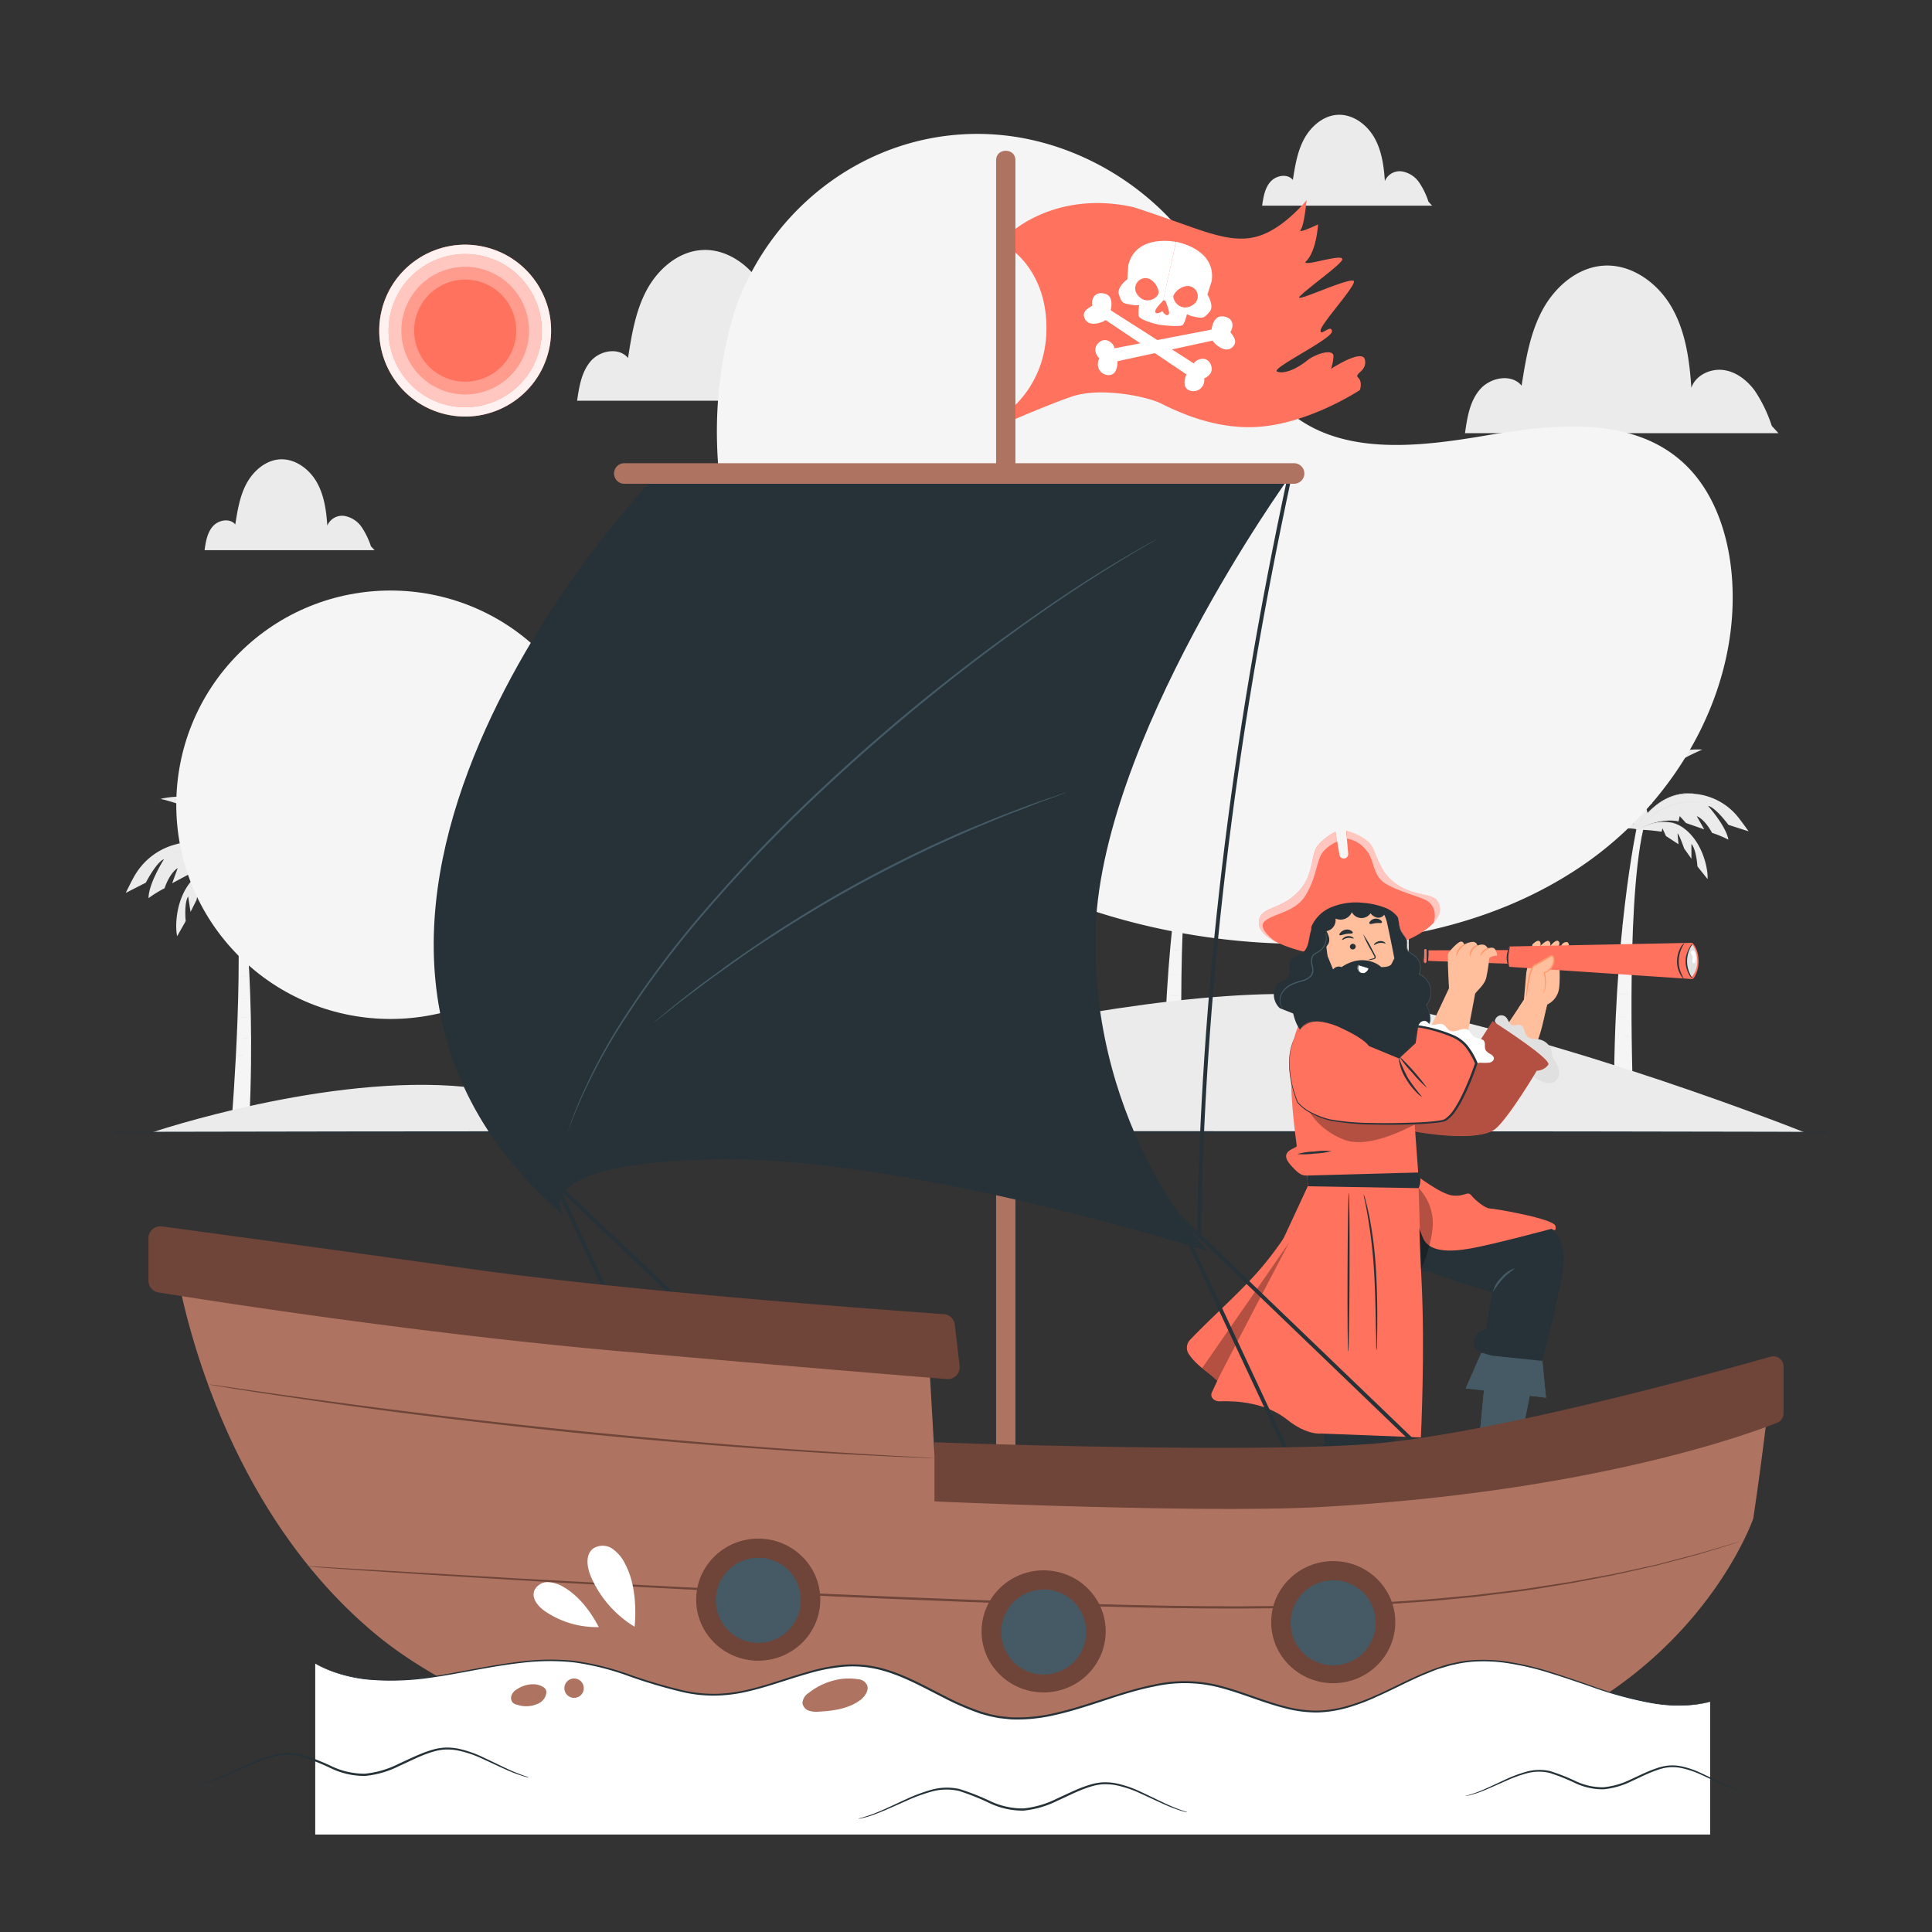 <svg xmlns="http://www.w3.org/2000/svg" viewBox="0 0 500 500"><rect x="0" y="0" width="500" height="500" fill="#333333" stroke="none"/><g id="background-complete"><path d="M423.57,214.25s-6.14,28.54-5.85,71.77l5,.2s-2.16-51.14,2.58-71.7Z" style="fill:#f5f5f5"></path><path d="M421.65,257.26a3.25,3.25,0,0,1-1.4.09,3.52,3.52,0,0,1-1.36-.34s.61.14,1.37.21S421.64,257.22,421.65,257.26Z" style="fill:#ebebeb"></path><path d="M421.29,251.84a3.3,3.3,0,0,1-1.18.09,3.89,3.89,0,0,1-1.17-.18,9.06,9.06,0,0,1,1.18.05C420.76,251.83,421.28,251.8,421.29,251.84Z" style="fill:#ebebeb"></path><path d="M422,245.48a2.44,2.44,0,0,1-1.07.15,2.67,2.67,0,0,1-1.07-.18s.48,0,1.07,0S422,245.45,422,245.48Z" style="fill:#ebebeb"></path><path d="M421.69,239.65a2.26,2.26,0,0,1-1,0,2.67,2.67,0,0,1-1-.26,9.23,9.23,0,0,1,1,.13C421.24,239.62,421.68,239.62,421.69,239.65Z" style="fill:#ebebeb"></path><path d="M422.24,233.54a1.31,1.31,0,0,1-.68,0,1.28,1.28,0,0,1-.64-.25,2.68,2.68,0,0,1,.66.12A3.17,3.17,0,0,1,422.24,233.54Z" style="fill:#ebebeb"></path><path d="M422.8,226.74a1.27,1.27,0,0,1-.66,0,1.25,1.25,0,0,1-.64-.16,6.14,6.14,0,0,1,1.3.13Z" style="fill:#ebebeb"></path><path d="M424.19,220a1.33,1.33,0,0,1-.62-.07c-.34-.09-.59-.22-.57-.26a2.05,2.05,0,0,1,.6.13A2,2,0,0,1,424.19,220Z" style="fill:#ebebeb"></path><path d="M420.78,263.22a3.85,3.85,0,0,1-1,0,3.69,3.69,0,0,1-1-.11,3.64,3.64,0,0,1,1,0A4.54,4.54,0,0,1,420.78,263.22Z" style="fill:#ebebeb"></path><path d="M422.06,268.24a3.64,3.64,0,0,1-1,0,4.44,4.44,0,0,1-1-.1,3.85,3.85,0,0,1,1,0A3.69,3.69,0,0,1,422.06,268.24Z" style="fill:#ebebeb"></path><path d="M440.59,194l-.23.07a69.64,69.64,0,0,0-6.87,3.49l-.61-.76-.23,2.42-2.87,3.63-.81-2.88c-.41.51-.43,4.68-.43,4.68l-1.09,3.48-1.47-3.8c-.89,2.1.53,6.44.53,6.44l-1.85,4c-1.13-2.26-2.34-9.45,2.08-15.55S440.59,194,440.59,194Z" style="fill:#ebebeb"></path><path d="M440.21,194.11h-.31c-.19,0-.49,0-.87,0a17.49,17.49,0,0,0-3.16.48,16.8,16.8,0,0,0-4.37,1.81,15.29,15.29,0,0,0-2.25,1.66,14.78,14.78,0,0,0-2,2.23,15.25,15.25,0,0,0-2.3,5.3,18.47,18.47,0,0,0-.4,2.5c-.08.79-.1,1.53-.11,2.21,0,1.35.07,2.45.13,3.2,0,.38.05.67.07.87s0,.17,0,.23,0,.08,0,.08a.45.45,0,0,0,0-.08l0-.23c0-.19-.06-.49-.1-.86-.07-.76-.16-1.85-.16-3.21,0-.68,0-1.42.09-2.22a18.65,18.65,0,0,1,.39-2.52,15.09,15.09,0,0,1,2.31-5.34,14.21,14.21,0,0,1,2-2.26,14.92,14.92,0,0,1,2.27-1.66,16.47,16.47,0,0,1,4.41-1.8,16.2,16.2,0,0,1,3.18-.45h1.18Z" style="fill:#e0e0e0"></path><path d="M423.61,214.73l-.16-.25s4.65-8.67,12.63-9.06a16.19,16.19,0,0,1,13.08,5.28c.95,1,3.38,4.45,3.38,4.45l-5.22-1.68s-3.37-4.56-5.28-4.91c0,0,4.66,5.21,5.27,8.74a28.9,28.9,0,0,0-4.24-1.76s-1.69-3.37-3.95-4.32l1.93,3.42L436.34,213l-1.62-1.79-.33,1.38S430.16,211.33,423.61,214.73Z" style="fill:#ebebeb"></path><path d="M423.61,214.7l.2,0a50.25,50.25,0,0,1,6.21.55l.22-.88.91,2,3.25,2.12-.26-2.8c.46.29,1.73,3.92,1.73,3.92l1.87,2.64,0-3.85c1.3,1.51,1.55,5.82,1.55,5.82l2.63,3.29c.17-2.38-1.13-9.56-6.29-13.27S423.61,214.7,423.61,214.7Z" style="fill:#ebebeb"></path><path d="M423.64,214.67c-.77-1.67-4-5.19-4-5.19l1-.8-2.18,0-3.84-2.5,1.84-1.24c-.54-.35-3.9.27-3.9.27l-3.21-1,2.42-1.25c-2.18-.66-5.15.59-5.15.59L402,202.38c2.13-1.37,9.63-4.7,16.16-1s6.3,13.18,6.3,13.18" style="fill:#ebebeb"></path><path d="M424.08,214.51c-.06,0-.37.19-.44.16-1.54-.62-5.63,0-5.63,0l0-1-1.61,1.74-4.12,1.06,1.17-2.74c-.58.14-3.09,3.37-3.09,3.37l-3.15,2.7,1.28-3.87c-.8.91-3.19,4.69-3.19,4.69l-3.86,2.44c.59-2.46,3.75-10.77,10.41-12.8S424.08,214.51,424.08,214.51Z" style="fill:#ebebeb"></path><path d="M441,207.81l-.18-.07a5.18,5.18,0,0,0-.54-.15,6.16,6.16,0,0,0-.89-.11c-.34,0-.74,0-1.17,0a18.63,18.63,0,0,0-10.05,3.18l-.37.24-.34.25-.66.49c-.4.35-.79.65-1.12,1l-.47.44-.4.42a8.73,8.73,0,0,0-.63.68l-.39.45-.14.15.12-.17.37-.46c.16-.2.37-.44.62-.7l.4-.43.47-.45c.32-.32.71-.63,1.12-1,.2-.17.43-.33.65-.5l.35-.26.36-.24a18.4,18.4,0,0,1,3.39-1.82,17.81,17.81,0,0,1,6.72-1.35c.43,0,.83,0,1.18,0a5.54,5.54,0,0,1,.88.13,3.93,3.93,0,0,1,.55.18l.13.06Z" style="fill:#e0e0e0"></path><path d="M438.31,205.31h-.18c-.12,0-.29,0-.52,0a13.23,13.23,0,0,0-1.9.11,14.61,14.61,0,0,0-5.91,2.23,19.73,19.73,0,0,0-4.76,4.44c-.52.67-.91,1.23-1.18,1.63l-.3.46-.11.16a1.57,1.57,0,0,1,.09-.17c.07-.11.16-.28.29-.48.25-.4.63-1,1.15-1.66a19.44,19.44,0,0,1,4.76-4.49,14.33,14.33,0,0,1,6-2.21,11.2,11.2,0,0,1,1.91-.07,4.59,4.59,0,0,1,.52,0Z" style="fill:#e0e0e0"></path><path d="M433.74,213a2.87,2.87,0,0,1-.41,0c-.26,0-.64-.08-1.11-.11s-1-.05-1.64,0h-.48a2.58,2.58,0,0,0-.48,0l-1,.18a6.21,6.21,0,0,0-1,.24l-.93.3c-.58.2-1.11.39-1.55.56l-1,.42-.38.14.09-.05.27-.14,1-.45c.44-.18,1-.38,1.55-.59l.92-.31a6.46,6.46,0,0,1,1-.24l1-.18a2.85,2.85,0,0,1,.5,0h.48c.62,0,1.18,0,1.65.07s.85.1,1.11.15l.29.06Z" style="fill:#e0e0e0"></path><path d="M424,213s0,0,0-.15l-.14-.45-.1-.33c0-.12-.09-.24-.14-.38s-.2-.59-.35-.92l-.23-.53c-.07-.18-.17-.37-.26-.56-.18-.39-.42-.79-.65-1.21a20.5,20.5,0,0,0-1.81-2.56,21.12,21.12,0,0,0-2.22-2.22c-.38-.31-.73-.6-1.08-.85l-.51-.36-.48-.31c-.3-.2-.6-.36-.85-.5l-.35-.2-.31-.15-.42-.22-.14-.08s.06,0,.16.06l.43.19.31.14.36.19c.25.14.55.29.86.49l.49.31c.17.1.33.23.51.35.36.25.72.54,1.1.84a20.44,20.44,0,0,1,2.24,2.23,19.43,19.43,0,0,1,1.81,2.59c.24.43.47.83.64,1.22.09.2.19.38.27.57s.15.36.22.53c.14.34.24.66.33.94,0,.13.09.26.13.38l.08.33.12.46C424,212.9,424,213,424,213Z" style="fill:#e0e0e0"></path><path d="M419.82,202.74a2.12,2.12,0,0,1,.32.3c.1.1.21.23.34.38s.28.32.43.52a13.25,13.25,0,0,1,1,1.45,18.05,18.05,0,0,1,1,1.92,14.28,14.28,0,0,1,1,3.78c0,.25,0,.48.06.68a4.79,4.79,0,0,1,0,.51,1.78,1.78,0,0,1,0,.43s0-.15,0-.43,0-.31-.05-.51,0-.42-.08-.66a14.39,14.39,0,0,0-.34-1.72,19.35,19.35,0,0,0-.68-2,17.87,17.87,0,0,0-1-1.91,15.11,15.11,0,0,0-1-1.45,5.17,5.17,0,0,0-.42-.53c-.12-.16-.23-.29-.32-.39Z" style="fill:#e0e0e0"></path><path d="M407.44,215.12l.11-.13a3.67,3.67,0,0,1,.35-.36,10.33,10.33,0,0,1,1.43-1.17,11.24,11.24,0,0,1,9-1.71,12.1,12.1,0,0,1,2.57.93,11.91,11.91,0,0,1,1.57,1l.39.31c.09.07.13.11.13.12l-.15-.1c-.09-.06-.22-.17-.4-.29a12.41,12.41,0,0,0-1.58-.92,12.06,12.06,0,0,0-2.56-.9,11.66,11.66,0,0,0-3.3-.27,11.85,11.85,0,0,0-3.23.71,12,12,0,0,0-3.85,2.35c-.17.15-.28.27-.37.35Z" style="fill:#e0e0e0"></path><path d="M307.05,214.6s-6.15,28.55-5.85,71.77l5,.2s-2.16-51.14,2.58-71.7Z" style="fill:#f5f5f5"></path><path d="M305.12,257.62a3.64,3.64,0,0,1-1.4.09,3.59,3.59,0,0,1-1.36-.34s.61.14,1.37.21S305.11,257.58,305.12,257.62Z" style="fill:#ebebeb"></path><path d="M304.76,252.19a3.26,3.26,0,0,1-1.18.09,3.45,3.45,0,0,1-1.16-.18s.52,0,1.17.05S304.76,252.16,304.76,252.19Z" style="fill:#ebebeb"></path><path d="M305.46,245.84a2.81,2.81,0,0,1-1.08.14,2.72,2.72,0,0,1-1.07-.18s.48,0,1.07,0S305.45,245.8,305.46,245.84Z" style="fill:#ebebeb"></path><path d="M305.16,240a2.57,2.57,0,0,1-1,0,2.31,2.31,0,0,1-1-.26,9.57,9.57,0,0,1,1,.13A9.27,9.27,0,0,1,305.16,240Z" style="fill:#ebebeb"></path><path d="M305.71,233.89a1.17,1.17,0,0,1-.68,0,1.21,1.21,0,0,1-.63-.25,3.51,3.51,0,0,1,.66.12A3,3,0,0,1,305.71,233.89Z" style="fill:#ebebeb"></path><path d="M306.27,227.09a1.19,1.19,0,0,1-.66,0A1.31,1.31,0,0,1,305,227a2.52,2.52,0,0,1,.66,0A2.41,2.41,0,0,1,306.27,227.09Z" style="fill:#ebebeb"></path><path d="M307.66,220.34a1.19,1.19,0,0,1-.62-.07,1.27,1.27,0,0,1-.57-.25s.28,0,.6.13S307.67,220.3,307.66,220.34Z" style="fill:#ebebeb"></path><path d="M304.25,263.58a4.75,4.75,0,0,1-1,0,3.73,3.73,0,0,1-1-.11,4.92,4.92,0,0,1,1,0A3.61,3.61,0,0,1,304.25,263.58Z" style="fill:#ebebeb"></path><path d="M305.53,268.59a3.85,3.85,0,0,1-1,0,4.2,4.2,0,0,1-1-.11,3.64,3.64,0,0,1,1,0A4.54,4.54,0,0,1,305.53,268.59Z" style="fill:#ebebeb"></path><path d="M324.07,194.3l-.24.07a73.21,73.21,0,0,0-6.87,3.49l-.6-.76-.24,2.42-2.87,3.63-.8-2.88c-.41.51-.43,4.68-.43,4.68l-1.09,3.48-1.48-3.8c-.89,2.1.53,6.45.53,6.45l-1.84,4c-1.14-2.26-2.35-9.45,2.07-15.54S324.07,194.3,324.07,194.3Z" style="fill:#ebebeb"></path><path d="M323.68,194.47h-.3c-.2,0-.5,0-.87,0a16.57,16.57,0,0,0-3.16.49,16.14,16.14,0,0,0-4.37,1.8,15.68,15.68,0,0,0-2.25,1.66,14.39,14.39,0,0,0-2,2.24,15,15,0,0,0-2.29,5.29,17,17,0,0,0-.4,2.5c-.09.79-.1,1.54-.12,2.21,0,1.36.07,2.45.13,3.21,0,.37.06.67.07.87l0,.22v.08s0,0,0-.08l0-.22c0-.2-.06-.49-.09-.87-.08-.75-.16-1.85-.17-3.21,0-.68,0-1.42.1-2.22a17.4,17.4,0,0,1,.39-2.52,13.78,13.78,0,0,1,4.32-7.6,15.45,15.45,0,0,1,6.68-3.45,16.4,16.4,0,0,1,3.18-.45c.38,0,.68,0,.88,0h.3Z" style="fill:#e0e0e0"></path><path d="M307.08,215.08l-.16-.25s4.66-8.67,12.63-9.06a16.25,16.25,0,0,1,13.09,5.28c.94,1,3.38,4.46,3.38,4.46l-5.23-1.69s-3.37-4.56-5.28-4.91c0,0,4.66,5.22,5.27,8.74a28.9,28.9,0,0,0-4.24-1.76s-1.69-3.36-3.94-4.32l1.92,3.42-4.71-1.61-1.62-1.79-.33,1.39S313.63,211.68,307.08,215.08Z" style="fill:#ebebeb"></path><path d="M307.08,215.05l.2,0a50,50,0,0,1,6.21.55l.23-.87.9,2,3.25,2.12-.26-2.8c.46.3,1.73,3.93,1.73,3.93l1.87,2.64,0-3.85c1.31,1.51,1.55,5.81,1.55,5.81l2.64,3.29c.17-2.38-1.14-9.56-6.29-13.27S307.08,215.05,307.08,215.05Z" style="fill:#ebebeb"></path><path d="M307.11,215c-.77-1.67-4-5.19-4-5.19l1-.8-2.18,0-3.84-2.5,1.85-1.23c-.55-.36-3.91.27-3.91.27l-3.21-1,2.43-1.25c-2.19-.66-5.16.59-5.16.59l-4.64-1.22c2.13-1.37,9.64-4.7,16.17-.95S307.92,215,307.92,215" style="fill:#ebebeb"></path><path d="M307.55,214.86c-.06,0-.36.2-.44.16-1.53-.62-5.63,0-5.63,0l0-1-1.61,1.74-4.13,1.06,1.18-2.74c-.58.14-3.1,3.38-3.1,3.38l-3.15,2.69,1.28-3.87c-.8.91-3.19,4.69-3.19,4.69L285,223.45c.58-2.46,3.74-10.77,10.4-12.79S307.55,214.86,307.55,214.86Z" style="fill:#ebebeb"></path><path d="M324.44,208.16s-.07,0-.19-.06a3,3,0,0,0-.54-.16,6.18,6.18,0,0,0-.88-.11c-.35,0-.74,0-1.18,0a18.56,18.56,0,0,0-6.68,1.38,19.12,19.12,0,0,0-3.37,1.8l-.36.24-.35.25c-.22.17-.45.33-.65.5-.41.34-.8.64-1.12,1l-.48.44-.4.42c-.25.26-.47.49-.63.69l-.39.44-.14.15.12-.16.38-.47c.15-.2.37-.43.61-.7l.4-.42.47-.45c.32-.33.71-.64,1.12-1l.65-.5.35-.25.37-.25a18.92,18.92,0,0,1,3.38-1.82,18,18,0,0,1,6.72-1.35c.44,0,.83,0,1.18,0a5.76,5.76,0,0,1,.89.14,2.9,2.9,0,0,1,.54.17l.13.07Z" style="fill:#e0e0e0"></path><path d="M321.79,205.67h-.19l-.51,0a13.36,13.36,0,0,0-1.91.11,14.57,14.57,0,0,0-5.9,2.23,19.73,19.73,0,0,0-4.76,4.44c-.53.67-.92,1.24-1.18,1.63l-.31.46c-.07.11-.1.16-.11.16l.09-.17c.07-.11.16-.27.29-.47.25-.41.64-1,1.15-1.66a19.14,19.14,0,0,1,4.77-4.49,14,14,0,0,1,5.95-2.21,11.52,11.52,0,0,1,1.92-.08l.52,0Z" style="fill:#e0e0e0"></path><path d="M317.21,213.38l-.41,0-1.1-.11c-.47,0-1-.05-1.65,0h-.47a3.91,3.91,0,0,0-.49,0c-.33.05-.67.12-1,.19a5.51,5.51,0,0,0-1,.24c-.32.09-.63.19-.92.29-.59.2-1.12.4-1.55.57l-1,.41a2,2,0,0,1-.39.14l.09-.05.28-.14c.23-.11.58-.27,1-.45s1-.38,1.55-.59l.93-.3a6.34,6.34,0,0,1,1-.25l1-.18.5,0h.48a16.22,16.22,0,0,1,1.65.06c.47.05.85.11,1.11.16l.3.06Z" style="fill:#e0e0e0"></path><path d="M307.5,213.31s0-.06-.06-.16l-.14-.45-.1-.33-.14-.38c-.1-.27-.2-.58-.35-.92l-.22-.53c-.08-.18-.18-.36-.27-.56-.18-.39-.41-.78-.65-1.21a20.93,20.93,0,0,0-1.81-2.56,20.21,20.21,0,0,0-2.22-2.22c-.37-.3-.72-.6-1.08-.84a5.3,5.3,0,0,0-.51-.36l-.48-.31c-.3-.21-.59-.36-.85-.51l-.35-.2-.3-.15-.42-.22c-.1-.05-.15-.07-.15-.08l.16.06.43.19.31.15.36.19a9,9,0,0,1,.86.49l.49.3.52.36c.35.24.71.53,1.09.84a19.59,19.59,0,0,1,2.24,2.23,20.46,20.46,0,0,1,1.82,2.58c.23.43.46.83.64,1.23l.26.56.22.54c.14.33.24.65.33.93s.09.27.13.39l.09.33c0,.18.08.34.11.45A1.29,1.29,0,0,1,307.5,213.31Z" style="fill:#e0e0e0"></path><path d="M303.3,203.09l.31.3a4.68,4.68,0,0,1,.34.38c.13.15.29.32.44.52a14.86,14.86,0,0,1,1,1.45,15.77,15.77,0,0,1,1,1.93,16.25,16.25,0,0,1,.68,2,14.59,14.59,0,0,1,.32,1.74c0,.24.05.47.06.67a4.89,4.89,0,0,1,0,.51,2.35,2.35,0,0,1,0,.43,2.14,2.14,0,0,1-.05-.43c0-.14,0-.31,0-.5s0-.43-.08-.67a17,17,0,0,0-.35-1.72,16.56,16.56,0,0,0-.68-2,18.07,18.07,0,0,0-1-1.92,14.52,14.52,0,0,0-1-1.45c-.14-.21-.29-.38-.41-.53s-.24-.29-.33-.39A2,2,0,0,1,303.3,203.09Z" style="fill:#e0e0e0"></path><path d="M290.91,215.47l.12-.13c.08-.08.18-.21.34-.36a11.11,11.11,0,0,1,1.43-1.17,11.33,11.33,0,0,1,2.42-1.26,11.62,11.62,0,0,1,3.27-.73,11.87,11.87,0,0,1,3.33.28,11.2,11.2,0,0,1,2.57.94,11,11,0,0,1,1.57,1c.18.13.3.24.39.31l.13.12-.14-.1c-.1-.06-.23-.17-.41-.29a13.74,13.74,0,0,0-1.58-.92,11.86,11.86,0,0,0-2.56-.9,11.28,11.28,0,0,0-3.29-.26,11.49,11.49,0,0,0-3.24.7,12,12,0,0,0-2.41,1.23,11.52,11.52,0,0,0-1.44,1.13c-.16.14-.28.26-.36.34S290.92,215.48,290.91,215.47Z" style="fill:#e0e0e0"></path><path d="M359,164.83s8.08,46.47,4.8,116.21h-8s6.79-82.4.47-115.88Z" style="fill:#f5f5f5"></path><path d="M359.37,234.38a5.75,5.75,0,0,0,2.25.23,5.68,5.68,0,0,0,2.22-.46c0-.06-1,.19-2.23.25S359.38,234.32,359.37,234.38Z" style="fill:#ebebeb"></path><path d="M360.3,225.65a8.27,8.27,0,0,0,3.79,0,179.56,179.56,0,0,1-3.79,0Z" style="fill:#ebebeb"></path><path d="M359.59,215.35a4.16,4.16,0,0,0,1.72.29,4,4,0,0,0,1.74-.22c0-.06-.78,0-1.73,0S359.6,215.28,359.59,215.35Z" style="fill:#ebebeb"></path><path d="M360.44,206a5.77,5.77,0,0,0,3.22-.26,14.93,14.93,0,0,0-1.61.15A12.27,12.27,0,0,0,360.44,206Z" style="fill:#ebebeb"></path><path d="M359.94,196.05a1.93,1.93,0,0,0,1.11,0,2.08,2.08,0,0,0,1-.36,55.58,55.58,0,0,0-2.15.32Z" style="fill:#ebebeb"></path><path d="M359.48,185a2,2,0,0,0,1.06.1,2.23,2.23,0,0,0,1-.22,3.34,3.34,0,0,0-1.06,0A3.46,3.46,0,0,0,359.48,185Z" style="fill:#ebebeb"></path><path d="M357.68,174.06a2.19,2.19,0,0,0,1-.07,2.07,2.07,0,0,0,.93-.38,2.79,2.79,0,0,0-1,.17A3,3,0,0,0,357.68,174.06Z" style="fill:#ebebeb"></path><path d="M360.38,244.05a12.51,12.51,0,0,0,3.31,0,12.51,12.51,0,0,0-3.31,0Z" style="fill:#ebebeb"></path><path d="M358,252.06a12.51,12.51,0,0,0,3.31,0,13.75,13.75,0,0,0-3.31,0Z" style="fill:#ebebeb"></path><path d="M322.75,133.88l.47.05c3.43.56,13.91,4.43,13.91,4.43l.89-1.6,1.17,4.46,6.48,5.91.63-5.63c.92.82,2.23,8.61,2.23,8.61l3.1,6.18,1.6-7.56c2.3,3.67,1,12.22,1,12.22l4.66,6.93c1.43-4.57,1.5-18.39-8.62-28.44S322.75,133.88,322.75,133.88Z" style="fill:#ebebeb"></path><path d="M323.52,134.06h.15l.42-.05c.38,0,.93-.15,1.64-.22a33.5,33.5,0,0,1,6.06-.05,31.28,31.28,0,0,1,8.72,2.05,29.65,29.65,0,0,1,4.72,2.41,28.23,28.23,0,0,1,4.41,3.58,28.63,28.63,0,0,1,5.9,9.2,33.28,33.28,0,0,1,1.51,4.56c.4,1.45.66,2.84.89,4.1.42,2.53.62,4.6.74,6,.07.71.1,1.27.13,1.64,0,.18,0,.32,0,.43s0,.15,0,.15a.57.57,0,0,0,0-.15c0-.11,0-.25,0-.43,0-.38,0-.93-.08-1.65-.09-1.44-.27-3.51-.67-6.05-.22-1.27-.47-2.66-.86-4.12a33.54,33.54,0,0,0-1.49-4.6,28.79,28.79,0,0,0-5.94-9.29,27.71,27.71,0,0,0-4.46-3.6,29.66,29.66,0,0,0-4.76-2.42,30.62,30.62,0,0,0-8.8-2,30,30,0,0,0-6.08.13c-.72.08-1.26.2-1.64.26l-.42.08Z" style="fill:#e0e0e0"></path><path d="M360.85,167.56l.22-.51s-11.35-14.8-26.38-13.1a30.75,30.75,0,0,0-22.87,13.86c-1.47,2.1-5,9.36-5,9.36l9.25-4.74s4.93-9.56,8.38-10.8c0,0-7.12,11.18-7.19,18,0,0,6.09-4.31,7.39-4.57,0,0,2.14-6.82,6.07-9.29l-2.56,7,8.32-4.45,2.49-3.84,1,2.49S347.56,163.2,360.85,167.56Z" style="fill:#ebebeb"></path><path d="M360.83,167.5a2.69,2.69,0,0,0-.38,0c-2.81.22-11.45,2.91-11.45,2.91l-.68-1.57-1.08,4.07-5.43,5-.36-5.32c-.78.68-2.05,7.86-2.05,7.86l-2.69,5.51-1.1-7.22c-2,3.23-1.12,11.35-1.12,11.35l-3.93,7c-1.05-4.41-.79-18.22,7.72-26.74S360.83,167.5,360.83,167.5Z" style="fill:#ebebeb"></path><path d="M360.78,167.46c.92-3.35,5.87-10.93,5.87-10.93l-2.11-1.19,4.09-.59,6.42-5.84-3.83-1.75c.92-.83,7.38-.68,7.38-.68l5.71-2.84-4.92-1.6c3.89-1.91,9.82-.47,9.82-.47l8.31-3.7C393.12,136,378.07,132,367,141s-7.75,26.56-7.75,26.56" style="fill:#ebebeb"></path><path d="M359.9,167.29c.1-.07.74.25.88.17,2.68-1.62,10.52-1.72,10.52-1.72l-.38-1.78,3.55,2.77,8,.72-3-4.77c1.13.09,6.82,5.38,6.82,5.38l6.71,4.07-3.57-6.85c1.77,1.46,7.4,7.81,7.4,7.81l7.94,3.39c-1.84-4.42-10.28-19-23.36-20.76S359.9,167.29,359.9,167.29Z" style="fill:#ebebeb"></path><path d="M326.28,159.91a2.64,2.64,0,0,0,.33-.18,7.39,7.39,0,0,1,1-.46,12.58,12.58,0,0,1,1.62-.47c.64-.15,1.38-.25,2.2-.4a34.77,34.77,0,0,1,12.9.55,36,36,0,0,1,6.85,2.33l.76.34.73.37,1.37.72c.86.52,1.69,1,2.39,1.47l1,.68.88.66c.55.41,1,.77,1.39,1.09s.64.54.86.71a1.23,1.23,0,0,0,.31.24l-.29-.27-.83-.75c-.36-.34-.83-.7-1.37-1.13-.27-.21-.56-.44-.88-.67l-1-.7c-.7-.51-1.52-1-2.39-1.5-.44-.25-.9-.48-1.38-.74l-.72-.37-.76-.35a34.83,34.83,0,0,0-6.89-2.36,33.69,33.69,0,0,0-13-.48c-.82.15-1.56.26-2.2.43a11.53,11.53,0,0,0-1.62.52,5.24,5.24,0,0,0-1,.5,1.63,1.63,0,0,0-.24.16A.23.23,0,0,0,326.28,159.91Z" style="fill:#e0e0e0"></path><path d="M330.48,154.43l.34-.05c.22,0,.54-.13,1-.19a23.82,23.82,0,0,1,3.6-.37,27.5,27.5,0,0,1,11.72,2.37A37.53,37.53,0,0,1,357.36,163c1.18,1.09,2.08,2,2.7,2.7.31.32.54.59.7.76a2.33,2.33,0,0,0,.26.26,2.59,2.59,0,0,0-.22-.29c-.16-.18-.38-.46-.68-.8-.6-.68-1.49-1.64-2.66-2.75A36.68,36.68,0,0,0,347.18,156a27,27,0,0,0-11.81-2.32,21.07,21.07,0,0,0-3.61.45c-.42.07-.74.18-1,.23A1.57,1.57,0,0,0,330.48,154.43Z" style="fill:#e0e0e0"></path><path d="M341.39,167.46a5.91,5.91,0,0,0,.74-.21c.48-.14,1.17-.34,2-.54s1.91-.41,3.07-.58l.89-.13a7.14,7.14,0,0,1,.92-.08c.64,0,1.3,0,2,0a13.8,13.8,0,0,1,2,.14c.64.09,1.25.18,1.83.28,1.15.19,2.19.4,3.06.58l2.06.46a4.27,4.27,0,0,0,.76.15.82.82,0,0,0-.19-.07l-.55-.17c-.48-.14-1.17-.33-2-.53s-1.91-.43-3.07-.63q-.87-.17-1.83-.3a11.66,11.66,0,0,0-2-.14c-.67,0-1.34,0-2,0a5.88,5.88,0,0,0-1,.09l-.9.13c-1.16.19-2.2.41-3.07.63s-1.55.46-2,.63l-.53.2C341.45,167.42,341.38,167.45,341.39,167.46Z" style="fill:#e0e0e0"></path><path d="M359.53,164.37a1.41,1.41,0,0,0,.06-.31l.12-.89c0-.19.06-.4.09-.64s.09-.48.14-.75c.1-.54.2-1.16.38-1.83.08-.34.16-.69.25-1.06s.22-.74.34-1.13c.21-.78.53-1.59.84-2.45a36.9,36.9,0,0,1,2.61-5.35,37.76,37.76,0,0,1,3.47-4.83c.61-.68,1.17-1.34,1.76-1.91.29-.28.56-.57.84-.83l.81-.72c.5-.48,1-.85,1.43-1.2q.31-.27.6-.48l.52-.38.72-.53c.16-.13.25-.19.24-.2l-.27.16-.75.49-.53.36c-.2.14-.4.3-.62.47-.43.34-.95.7-1.46,1.17l-.82.72c-.29.25-.56.54-.85.83-.6.56-1.18,1.22-1.8,1.9a34.16,34.16,0,0,0-6.12,10.24c-.3.87-.61,1.69-.82,2.48-.11.4-.24.77-.32,1.14s-.17.73-.25,1.07c-.17.68-.25,1.3-.34,1.85,0,.27-.09.52-.12.76s0,.45-.06.64c0,.37-.06.66-.08.89A1.11,1.11,0,0,0,359.53,164.37Z" style="fill:#e0e0e0"></path><path d="M364.27,144a4.86,4.86,0,0,0-.49.66,7.64,7.64,0,0,0-.53.81c-.2.32-.43.68-.65,1.1a26,26,0,0,0-1.43,3,29.84,29.84,0,0,0-1.24,3.9,30.84,30.84,0,0,0-.64,4,25.8,25.8,0,0,0-.07,3.34c0,.47.06.9.09,1.27s.07.7.11,1c.08.52.13.81.14.81a5.14,5.14,0,0,0,0-.83c0-.26-.06-.58-.07-1s-.06-.8-.05-1.27a28.23,28.23,0,0,1,.12-3.31,32,32,0,0,1,.66-4,31.06,31.06,0,0,1,1.2-3.87,29.55,29.55,0,0,1,1.38-3c.2-.42.43-.78.61-1.11s.35-.61.49-.83A4.32,4.32,0,0,0,364.27,144Z" style="fill:#e0e0e0"></path><path d="M391.2,163.37s-.08-.08-.25-.22-.41-.33-.76-.56a19.84,19.84,0,0,0-3-1.75,21.22,21.22,0,0,0-4.91-1.63,21.06,21.06,0,0,0-12.48,1.18,21.21,21.21,0,0,0-4.52,2.53,19.29,19.29,0,0,0-2.64,2.28c-.3.29-.5.54-.64.7a1.54,1.54,0,0,0-.21.26s.09-.07.24-.22.37-.39.67-.67a23,23,0,0,1,2.68-2.21,22.27,22.27,0,0,1,4.5-2.46,21.39,21.39,0,0,1,12.35-1.17A22.5,22.5,0,0,1,387.1,161a23.46,23.46,0,0,1,3,1.67c.35.21.6.41.78.53A1.51,1.51,0,0,0,391.2,163.37Z" style="fill:#e0e0e0"></path><path d="M61.85,224.16s4.54,26.1,2.7,65.28H60s3.81-46.29.26-65.1Z" style="fill:#f5f5f5"></path><path d="M62,263.23a3.11,3.11,0,0,0,1.26.13,3.32,3.32,0,0,0,1.25-.26s-.56.1-1.26.14S62,263.19,62,263.23Z" style="fill:#ebebeb"></path><path d="M62.56,258.32a3.09,3.09,0,0,0,1.06.13,3.17,3.17,0,0,0,1.07-.13s-.48,0-1.07,0S62.56,258.29,62.56,258.32Z" style="fill:#ebebeb"></path><path d="M62.16,252.53a2.32,2.32,0,0,0,1,.17,2.24,2.24,0,0,0,1-.12s-.44,0-1,0S62.16,252.5,62.16,252.53Z" style="fill:#ebebeb"></path><path d="M62.64,247.26a3.19,3.19,0,0,0,1.8-.14,6.34,6.34,0,0,0-.9.08C63.05,247.24,62.64,247.23,62.64,247.26Z" style="fill:#ebebeb"></path><path d="M62.36,241.7a1.16,1.16,0,0,0,.62,0,1.12,1.12,0,0,0,.58-.2,2.18,2.18,0,0,0-.6.08A2.34,2.34,0,0,0,62.36,241.7Z" style="fill:#ebebeb"></path><path d="M62.1,235.51s.26.08.59.06a1.2,1.2,0,0,0,.59-.13,2.18,2.18,0,0,0-.59,0A2.25,2.25,0,0,0,62.1,235.51Z" style="fill:#ebebeb"></path><path d="M61.09,229.34a1.86,1.86,0,0,0,1.09-.25,1.92,1.92,0,0,0-.56.1A1.62,1.62,0,0,0,61.09,229.34Z" style="fill:#ebebeb"></path><path d="M62.6,268.66a3.86,3.86,0,0,0,.93.06,3.79,3.79,0,0,0,.93-.06,3.79,3.79,0,0,0-.93-.06A3.86,3.86,0,0,0,62.6,268.66Z" style="fill:#ebebeb"></path><path d="M61.26,273.16a3.86,3.86,0,0,0,.93.06,3.79,3.79,0,0,0,.93-.06,3.79,3.79,0,0,0-.93-.06A3.86,3.86,0,0,0,61.26,273.16Z" style="fill:#ebebeb"></path><path d="M41.47,206.77l.26,0a77.16,77.16,0,0,1,7.81,2.49l.5-.9.66,2.51,3.64,3.32.35-3.17c.52.47,1.26,4.84,1.26,4.84l1.74,3.47.89-4.24c1.3,2.06.55,6.86.55,6.86l2.62,3.89c.81-2.57.85-10.33-4.84-16S41.47,206.77,41.47,206.77Z" style="fill:#ebebeb"></path><path d="M41.9,206.88H42l.24,0c.21,0,.52-.08.92-.12a18.43,18.43,0,0,1,3.4,0,17.7,17.7,0,0,1,4.9,1.15,17.52,17.52,0,0,1,2.65,1.36,15.42,15.42,0,0,1,2.48,2,16.22,16.22,0,0,1,3.32,5.17,19.67,19.67,0,0,1,.84,2.57c.22.81.37,1.59.5,2.3.24,1.42.35,2.58.42,3.38,0,.4.05.72.07.93s0,.18,0,.24a.45.45,0,0,1,0,.08s0,0,0-.08a1.63,1.63,0,0,1,0-.24c0-.21,0-.53,0-.93-.05-.81-.15-2-.37-3.4-.12-.71-.27-1.49-.48-2.31a19.31,19.31,0,0,0-.84-2.58,16.21,16.21,0,0,0-3.34-5.22,14.89,14.89,0,0,0-2.51-2,17.24,17.24,0,0,0-2.67-1.36,17.57,17.57,0,0,0-4.94-1.13,17.05,17.05,0,0,0-3.42.08c-.4,0-.71.11-.92.14l-.23.05Z" style="fill:#e0e0e0"></path><path d="M62.86,225.69l.13-.28s-6.37-8.31-14.82-7.36a17.25,17.25,0,0,0-12.84,7.78c-.83,1.18-2.79,5.26-2.79,5.26l5.2-2.66s2.76-5.37,4.7-6.07c0,0-4,6.28-4,10.08a30.07,30.07,0,0,1,4.15-2.56s1.2-3.83,3.4-5.22l-1.43,3.92,4.67-2.49,1.4-2.16.58,1.4S55.4,223.24,62.86,225.69Z" style="fill:#ebebeb"></path><path d="M62.86,225.66h-.22a51.92,51.92,0,0,0-6.43,1.64l-.38-.89-.61,2.29-3,2.78-.2-3c-.44.39-1.15,4.42-1.15,4.42L49.31,236,48.69,232c-1.11,1.82-.63,6.38-.63,6.38l-2.21,3.91c-.59-2.48-.44-10.24,4.34-15S62.86,225.66,62.86,225.66Z" style="fill:#ebebeb"></path><path d="M62.82,225.64c.52-1.89,3.3-6.14,3.3-6.14l-1.18-.67,2.3-.33,3.6-3.28-2.15-1c.52-.46,4.15-.38,4.15-.38l3.2-1.59-2.76-.9c2.19-1.07,5.52-.27,5.52-.27L83.46,209c-2.47-1.08-10.92-3.29-17.14,1.76S62,225.7,62,225.7" style="fill:#ebebeb"></path><path d="M62.33,225.54c.06,0,.42.14.49.1,1.51-.92,5.91-1,5.91-1l-.21-1,2,1.56,4.52.4L73.32,223c.64.05,3.84,3,3.84,3l3.77,2.29-2-3.85c1,.82,4.16,4.39,4.16,4.39l4.46,1.9c-1-2.48-5.78-10.67-13.12-11.66S62.33,225.54,62.33,225.54Z" style="fill:#ebebeb"></path><path d="M43.45,221.4l.18-.11a5,5,0,0,1,.54-.25,5.92,5.92,0,0,1,.91-.27c.36-.08.78-.14,1.24-.22a19.92,19.92,0,0,1,11.09,1.62l.43.19.41.2L59,223c.48.29.95.54,1.34.82l.57.39.5.37c.31.23.57.43.78.61l.48.4.17.13-.15-.15c-.12-.1-.28-.24-.47-.42s-.47-.4-.77-.63l-.49-.38-.57-.4c-.4-.28-.86-.54-1.35-.84-.24-.14-.5-.27-.77-.41l-.41-.21-.42-.2a20,20,0,0,0-3.87-1.32,18.79,18.79,0,0,0-7.29-.27c-.46.08-.88.15-1.24.24a6.39,6.39,0,0,0-.9.29,2.87,2.87,0,0,0-.54.28l-.13.09S43.45,221.39,43.45,221.4Z" style="fill:#e0e0e0"></path><path d="M45.8,218.32l.2,0,.54-.11a13.49,13.49,0,0,1,2-.21,15.54,15.54,0,0,1,6.58,1.34,20.54,20.54,0,0,1,5.76,3.85c.67.61,1.18,1.14,1.52,1.51.18.18.31.33.4.43l.14.14-.12-.16c-.09-.1-.21-.26-.38-.45-.34-.38-.84-.92-1.5-1.54a20.5,20.5,0,0,0-5.77-3.91,15.24,15.24,0,0,0-6.64-1.3,12.62,12.62,0,0,0-2,.25,5.46,5.46,0,0,0-.54.13Z" style="fill:#e0e0e0"></path><path d="M51.93,225.64a3.28,3.28,0,0,0,.42-.12c.27-.08.66-.19,1.14-.31s1.07-.22,1.72-.32l.51-.07a2.94,2.94,0,0,1,.51,0c.36,0,.73,0,1.12,0a7.91,7.91,0,0,1,1.1.08l1,.16c.65.11,1.23.22,1.72.32l1.16.26.42.09s0,0-.1,0l-.31-.1-1.15-.3c-.48-.11-1.07-.24-1.72-.35l-1-.17a6.67,6.67,0,0,0-1.11-.08c-.38,0-.76,0-1.12,0a4.53,4.53,0,0,0-.53.05l-.5.08a16.39,16.39,0,0,0-1.73.35c-.48.13-.87.26-1.13.35l-.3.12C52,225.61,51.93,225.63,51.93,225.64Z" style="fill:#e0e0e0"></path><path d="M62.12,223.9s0-.06,0-.17l.07-.5c0-.11,0-.23.05-.36s0-.27.07-.42a10.15,10.15,0,0,1,.22-1c0-.19.09-.39.14-.6s.12-.41.19-.63c.12-.44.3-.9.47-1.38a21.64,21.64,0,0,1,1.46-3,21.41,21.41,0,0,1,2-2.72c.34-.38.66-.75,1-1.07.16-.16.31-.32.47-.46l.45-.41c.28-.27.57-.48.81-.68l.33-.27.3-.21.4-.3.14-.11-.16.09-.42.28-.3.2-.34.26a10.32,10.32,0,0,0-.82.66l-.47.41c-.16.14-.31.3-.48.46-.33.31-.66.69-1,1.07a21.47,21.47,0,0,0-2,2.72,22.47,22.47,0,0,0-1.46,3c-.17.49-.35,1-.46,1.4a5.63,5.63,0,0,0-.18.64c0,.21-.1.4-.14.6-.1.38-.14.73-.19,1s-.05.3-.07.43,0,.25,0,.36,0,.37,0,.5S62.12,223.9,62.12,223.9Z" style="fill:#e0e0e0"></path><path d="M64.79,212.45a3.27,3.27,0,0,0-.28.37,4.64,4.64,0,0,0-.3.46c-.11.18-.24.38-.36.62a16,16,0,0,0-.81,1.69,18.25,18.25,0,0,0-.69,2.19,16.62,16.62,0,0,0-.36,2.27,15.22,15.22,0,0,0,0,1.87,7.18,7.18,0,0,0,0,.72c0,.21,0,.39.06.54s.07.46.08.46a3.29,3.29,0,0,0,0-.47c0-.14,0-.33,0-.54s0-.45,0-.71a18.09,18.09,0,0,1,.07-1.86,18.44,18.44,0,0,1,.37-2.25,20,20,0,0,1,.67-2.17,17.61,17.61,0,0,1,.78-1.7c.11-.23.24-.44.34-.62s.2-.34.28-.47A2.91,2.91,0,0,0,64.79,212.45Z" style="fill:#e0e0e0"></path><path d="M79.92,223.34a1.22,1.22,0,0,0-.15-.12c-.09-.07-.23-.19-.42-.32a10.93,10.93,0,0,0-1.7-1,11.88,11.88,0,0,0-2.76-.92,12.48,12.48,0,0,0-3.56-.2,12,12,0,0,0-3.45.87,11.72,11.72,0,0,0-2.54,1.42,10.86,10.86,0,0,0-1.48,1.28,4.91,4.91,0,0,0-.36.39l-.12.15.14-.13c.09-.08.21-.22.38-.37a12.63,12.63,0,0,1,4-2.62,12.51,12.51,0,0,1,3.42-.85,12.17,12.17,0,0,1,3.51.19,12.54,12.54,0,0,1,2.75.88,13.35,13.35,0,0,1,1.71.93l.44.3Z" style="fill:#e0e0e0"></path><path d="M120.61,281.3c35.74,3.61,49.94,7.24,53.87,6.32s125.59-38.54,178.58-28.76S466.87,293,466.87,293H39.55S84.88,277.7,120.61,281.3Z" style="fill:#ebebeb"></path><path d="M220.78,102.06a34,34,0,0,0-3.95-8.19A11.34,11.34,0,0,0,209.39,89c-3-.37-6.36,1.26-7.34,4.13-.44-6.48-1.36-13.14-4.6-18.77s-9.31-10.05-15.79-9.65c-6.12.37-11.36,4.91-14.27,10.31s-3.91,11.58-4.86,17.63c-2.32-2.84-7.22-2-9.64.81s-3,6.62-3.54,10.25h73Z" style="fill:#ebebeb"></path><path d="M369.69,52.21a19.76,19.76,0,0,0-2.38-4.94,6.79,6.79,0,0,0-4.48-2.91,4.16,4.16,0,0,0-4.43,2.49c-.26-3.91-.81-7.92-2.77-11.31s-5.6-6.06-9.51-5.82c-3.69.22-6.85,3-8.6,6.21s-2.36,7-2.93,10.63c-1.4-1.71-4.35-1.18-5.81.49s-1.83,4-2.14,6.18h44Z" style="fill:#ebebeb"></path><path d="M96,141.38a20.15,20.15,0,0,0-2.39-4.94,6.84,6.84,0,0,0-4.48-2.92,4.15,4.15,0,0,0-4.42,2.5c-.27-3.91-.82-7.92-2.78-11.31s-5.6-6.06-9.51-5.83c-3.69.23-6.85,3-8.6,6.22s-2.36,7-2.93,10.63c-1.4-1.72-4.35-1.18-5.81.48s-1.83,4-2.14,6.18h44Z" style="fill:#ebebeb"></path><path d="M458.54,110.23a36.94,36.94,0,0,0-4.39-9.1c-2-2.73-4.91-5-8.26-5.38s-7.08,1.4-8.17,4.6c-.48-7.21-1.5-14.61-5.11-20.87s-10.34-11.17-17.56-10.73c-6.8.41-12.62,5.47-15.85,11.46s-4.35,12.87-5.41,19.6c-2.58-3.16-8-2.17-10.71.9s-3.37,7.36-3.94,11.4h81.13Z" style="fill:#ebebeb"></path></g><g id="background-simple"><path d="M190.85,78.31,192,75.58c9.94-22.95,31.43-38.93,56.15-40.75a64.91,64.91,0,0,1,9.56,0c22.94,1.7,44.65,15.89,55.66,36.36,6.47,12,9.8,26.48,20.16,35.32,13.48,11.5,33.35,9.19,50.7,6.25s37.25-5.21,50.68,6.36c8.41,7.24,12.33,18.64,13.27,29.77,2.46,29.44-14.31,58.38-38.42,74.94s-54.46,21.91-83.59,20.1c-40.82-2.54-81.61-19.33-109-50.17S177.73,117.46,190.85,78.31Z" style="fill:#f5f5f5"></path><circle cx="101.06" cy="208.27" r="55.44" transform="translate(-117.67 132.46) rotate(-45)" style="fill:#f5f5f5"></circle></g><g id="Floor"><path d="M476.59,293c0,.15-101,.26-225.63.26S25.31,293.14,25.31,293s101-.26,225.65-.26S476.59,292.85,476.59,293Z" style="fill:#263238"></path></g><g id="Sun"><circle cx="120.39" cy="85.57" r="22.24" transform="translate(9.67 183.33) rotate(-76.85)" style="fill:#FF725E"></circle><g style="opacity:0.9"><circle cx="120.39" cy="85.57" r="22.24" transform="translate(9.67 183.33) rotate(-76.85)" style="fill:#fff"></circle></g><circle cx="120.39" cy="85.57" r="19.83" transform="translate(16.75 190.8) rotate(-80.84)" style="fill:#FF725E"></circle><g style="opacity:0.6"><circle cx="120.39" cy="85.57" r="19.83" transform="translate(16.75 190.8) rotate(-80.84)" style="fill:#fff"></circle></g><circle cx="120.39" cy="85.57" r="16.5" transform="translate(-16.53 30.18) rotate(-13.38)" style="fill:#FF725E"></circle><g style="opacity:0.3"><circle cx="120.39" cy="85.57" r="16.5" transform="translate(-16.53 30.18) rotate(-13.38)" style="fill:#fff"></circle></g><circle cx="120.39" cy="85.57" r="13.21" style="fill:#FF725E"></circle></g><g id="Character"><path d="M394.39,258.75l-4.25,6.37s6.1,4.67,7.17,4.87,2.94-9.54,2.94-9.54Z" style="fill:#ffbf9d"></path><path d="M402.72,275.13a9.18,9.18,0,0,1-.93-1.75c-.2-.61-.2-1.27-.4-1.88a4.13,4.13,0,0,0-3.54-2.56c-.9-.1-1.92,0-2.56-.67-.86-.83-.7-2.59-1.84-3-.71-.22-1.5.3-2.19,0s-.9-1.33-1.44-1.94a1.71,1.71,0,0,0-1.8-.49,1.73,1.73,0,0,0-1.16,1.46l7.93,12.87a13,13,0,0,0,5.14,3,3.27,3.27,0,0,0,2.55-.32,2.73,2.73,0,0,0,1.07-2.32A5.31,5.31,0,0,0,402.72,275.13Z" style="fill:#e0e0e0"></path><path d="M372.36,272.79l5.81,3.66c1.14-1.25,8.11-12.18,8.11-12.18s15.33,9.76,14.41,11.28a3.82,3.82,0,0,1-3,1.55s-8.24,14.09-11.51,15.61c-7.39,3.46-26.82-1.15-26.82-1.15C359.78,291.43,372.36,272.79,372.36,272.79Z" style="fill:#FF725E"></path><g style="opacity:0.3"><path d="M372.36,272.79l5.81,3.66c1.14-1.25,8.11-12.18,8.11-12.18s15.33,9.76,14.41,11.28a3.82,3.82,0,0,1-3,1.55c.08.08-7.51,12.32-10.55,14.92-5,4.25-25.68.22-25.29,0,.08,0-.46-2.94.34-4.37C365.09,282.51,372.36,272.79,372.36,272.79Z"></path></g><path d="M398.33,349,394,370.73s10.54,4.68,10.46,6.5l-21.84-2.68,2.63-27.1Z" style="fill:#455a64"></path><polygon points="399.13 351.95 400.1 361.71 392.48 360.83 390.99 356.72 388.61 360.38 379.33 359.31 383.35 350.14 399.13 351.95" style="fill:#455a64"></polygon><path d="M369.92,328.89c1.24,1.12,16.3,5.56,16.3,5.56L384.59,344s-4,.86-3,4.42c.45,1.63,4.71,2.44,4.71,2.44l12.77,1.33s5.17-19.35,5.55-25.29c.42-6.49-2.53-10-8.95-11.14s-32.75-6.7-32.75-6.7c-.21.74,1.63,10.51,1.83,11.06s.43,9.17.43,9.17Z" style="fill:#263238"></path><path d="M392,328.26c.07.15-1.56,1.06-3.13,2.74a35.17,35.17,0,0,0-2.52,3.39,7.76,7.76,0,0,1,2.18-3.76A7.65,7.65,0,0,1,392,328.26Z" style="fill:#455a64"></path><path d="M398.33,349,394,370.73s10.54,4.68,10.46,6.5l-21.84-2.68,2.63-27.1Z" style="fill:#455a64"></path><polygon points="399.13 351.95 400.1 361.71 392.48 360.83 390.99 356.72 388.61 360.38 379.33 359.31 383.35 350.14 399.13 351.95" style="fill:#455a64"></polygon><path d="M369.92,328.89c1.24,1.12,16.3,5.56,16.3,5.56L384.59,344s-4,.86-3,4.42c.45,1.63,4.71,2.44,4.71,2.44l12.77,1.33s5.17-19.35,5.55-25.29c.42-6.49-2.53-10-8.95-11.14s-32.75-6.7-32.75-6.7c-.21.74,1.63,10.51,1.83,11.06s.43,9.17.43,9.17Z" style="fill:#263238"></path><path d="M392,328.26c.07.15-1.56,1.06-3.13,2.74a35.17,35.17,0,0,0-2.52,3.39,7.76,7.76,0,0,1,2.18-3.76A7.65,7.65,0,0,1,392,328.26Z" style="fill:#455a64"></path><path d="M359.35,377.14l-4.71,21.77s11.42,4.69,11.33,6.51l-23.66-2.68,2.85-27.11Z" style="fill:#455a64"></path><polygon points="360.21 380.14 361.27 389.89 353.01 389.01 351.4 384.91 348.82 388.57 338.76 387.5 343.12 378.32 360.21 380.14" style="fill:#455a64"></polygon><path d="M343.28,350.51c-.76,1.77-.54,23.18-.54,23.18s-3.48,1.23-2.14,3.35,2.67,2.19,2.67,2.19l16.23.78s.91-4.18,1-5.46,3.69-18,3.69-18l2.92-18.07-25.48,7.69Z" style="fill:#263238"></path><path d="M367.88,331.17c-.91-17.64-.71-25.79-.71-25.79l-.17-2.31-1.56-21.3s1.84-6.86-1.38-11.56-18-15.12-18-15.12L342,260.7s-5.67-.45-7.33,9.43.92,25.79.92,26.46-4.87,1.15-1.64,4.85c2.26,2.58,3.08,2.82,4.37,2.79l.15,2.72c-.17.43-19.78,42.54-24.85,53.43-.53,1.13.52,2.33,2,2.28,4.24-.17,11.9.27,17.5,4.75C338.3,371.56,342,371,342,371l25.72,1S368.84,349.63,367.88,331.17Z" style="fill:#FF725E"></path><path d="M325.82,239.19c-.33-4.68,5-3.31,9.78-8s3.38-10,5.52-12.45a13.45,13.45,0,0,1,4.52-3.46l1,5.9a1.14,1.14,0,0,0,1.22,1h0a1.15,1.15,0,0,0,1.05-1.24l-.52-6a15.39,15.39,0,0,1,5.59,2.74c2.55,2.06,2.16,7.51,7.68,11.24s10.54,1.43,11,6.08-8.57,8.32-8.57,8.32l-14.64-3.32-11.58,6.38S326.16,243.86,325.82,239.19Z" style="fill:#FF725E"></path><path d="M361.74,237.33c.34,1.2.27,2.51.82,3.63s1.47,1.81,1.57,2.92a10.21,10.21,0,0,0,0,1.66c.25,1,1.33,1.37,2.09,2a3.87,3.87,0,0,1,1,4.56,5.17,5.17,0,0,1,1.85,8,7.93,7.93,0,0,1,1.06,3.73,2.71,2.71,0,0,1-2.34,2.67,3.53,3.53,0,0,1-4.23,5.53,3.49,3.49,0,0,1-5.7,1l-.78-39C358.31,233.76,361.41,236.13,361.74,237.33Z" style="fill:#263238"></path><path d="M347.56,231.32l.51-.07A9.87,9.87,0,0,1,359,238.94c1,4.67,2.07,9.85,2.38,12.39.64,5.25-4.5,6.77-4.5,6.77s1.1,3.94,1.46,5.48h-12.7l-4.44-20.63C340,237.56,342.14,232.37,347.56,231.32Z" style="fill:#ffbf9d"></path><path d="M358,235.12a1.31,1.31,0,0,1,.1,1.78,1.84,1.84,0,0,1-1.8.55,3,3,0,0,1-1.61-1.1,2.81,2.81,0,0,1-4.83-.28,3.21,3.21,0,0,1-1.77,1.72,3.27,3.27,0,0,1-2.46-.07,2.9,2.9,0,0,1-2.32,3.26,7.05,7.05,0,0,1,.64,1.65,2.44,2.44,0,0,1-.22,1.72,3.8,3.8,0,0,0-.56.89,8.6,8.6,0,0,0,0,1.34,1.24,1.24,0,0,1-1.91.9,2.52,2.52,0,0,1-.85-1.56,31.16,31.16,0,0,1-1-4.85,10.93,10.93,0,0,1,.49-4.89,9.33,9.33,0,0,1,5.92-5.47,12.34,12.34,0,0,1,8.17.41,8.66,8.66,0,0,1,2.67,1.54,4.89,4.89,0,0,1,1.59,2.61" style="fill:#263238"></path><path d="M356.89,258.1a12.73,12.73,0,0,1-7.1-1.11s2.11,3,7.28,1.84Z" style="fill:#ff9a6c"></path><path d="M358.57,244.15c-.08.11-.7-.23-1.5-.12s-1.35.59-1.45.51,0-.23.26-.45a2.1,2.1,0,0,1,1.14-.53,2,2,0,0,1,1.21.22C358.51,243.94,358.61,244.1,358.57,244.15Z" style="fill:#263238"></path><path d="M350.85,244.85a.75.75,0,0,1-.62.85.73.73,0,0,1-.87-.57.77.77,0,0,1,.62-.86A.74.74,0,0,1,350.85,244.85Z" style="fill:#263238"></path><path d="M350.32,242.87c-.08.11-.7-.24-1.51-.13s-1.34.6-1.44.51,0-.23.25-.45a2.13,2.13,0,0,1,1.14-.53,2,2,0,0,1,1.22.23C350.25,242.65,350.36,242.82,350.32,242.87Z" style="fill:#263238"></path><path d="M354.05,248.46a5.05,5.05,0,0,1,1.28-.41c.2-.05.39-.12.4-.27a1.05,1.05,0,0,0-.21-.59l-.82-1.48a27.79,27.79,0,0,1-1.92-3.92,26.61,26.61,0,0,1,2.23,3.75l.79,1.5a1.24,1.24,0,0,1,.22.8.51.51,0,0,1-.3.34,1.4,1.4,0,0,1-.34.1A6,6,0,0,1,354.05,248.46Z" style="fill:#263238"></path><path d="M350.1,241.4c-.07.3-.83.16-1.72.31s-1.62.52-1.74.24c-.05-.13.08-.41.37-.7a2.45,2.45,0,0,1,1.28-.66,2,2,0,0,1,1.35.24C350,241,350.13,241.26,350.1,241.4Z" style="fill:#263238"></path><path d="M357.65,238.72c-.13.29-.82.1-1.6.19s-1.42.37-1.61.12,0-.4.24-.68a1.9,1.9,0,0,1,1.24-.6,2,2,0,0,1,1.35.35C357.58,238.33,357.7,238.59,357.65,238.72Z" style="fill:#263238"></path><path d="M342.15,246.77c-.09,0-3.74-.59-3.15,3s4.06,2.23,4.05,2.13S342.15,246.77,342.15,246.77Z" style="fill:#ffbf9d"></path><path d="M341.73,250.72s-.05.05-.15.12a.7.7,0,0,1-.46.09,1.6,1.6,0,0,1-.95-1.27,2.17,2.17,0,0,1,0-.92.71.71,0,0,1,.39-.55.3.3,0,0,1,.39.11c.07.09.06.16.08.17s.06-.08,0-.22a.42.42,0,0,0-.18-.2.48.48,0,0,0-.36,0,.88.88,0,0,0-.55.66,2,2,0,0,0-.05,1,1.62,1.62,0,0,0,1.16,1.39.62.62,0,0,0,.55-.19C341.74,250.81,341.74,250.72,341.73,250.72Z" style="fill:#ff9a6c"></path><path d="M342.29,266.9a54.61,54.61,0,0,1-.31-7.78,1.79,1.79,0,0,1-.09-1.94c.75-.93-1-2.83-.19-3.74a3.77,3.77,0,0,0,.5-2.69h.08l-.8-4.92s1-.59,1.78.88c.19.37,1.48,3.57,1.71,4.13h.1a1.8,1.8,0,0,1,2.13-.55,9.63,9.63,0,0,1,2.41-1.25,8.08,8.08,0,0,1,6.5.3,6.37,6.37,0,0,1,1.36.94s2.14.1,2.63-.78a17.1,17.1,0,0,0,.75-1.54,5.22,5.22,0,0,1,.45,1.75c.52.6,1.75,2.19,1.62,3.36a.41.41,0,0,0,0,.11h.25a1.79,1.79,0,0,0-.27.64,5.54,5.54,0,0,0,.32,1.79,5,5,0,0,0,.38.68l.18.27v0a1.59,1.59,0,0,1,.31.48,3.47,3.47,0,0,1,.71,2.26c-.13.92-.87,1.66-1,2.57a5.74,5.74,0,0,0,.69,2.85,8.79,8.79,0,0,1-2.13,9.22h1a6.42,6.42,0,0,1-5.87,4.6,3.85,3.85,0,0,0,2.07,2.31,5.07,5.07,0,0,1-4.06,0,1.82,1.82,0,0,0,1.36,1.51,9.32,9.32,0,0,1-8.12-4.86c-.77-1.46-1.18-3.16-2.35-4.3-.76-.75-1.79-1.19-2.52-2A7.34,7.34,0,0,1,342.29,266.9Z" style="fill:#263238"></path><path d="M351.32,250.68a3,3,0,0,1,.13-1c.92.27,1.82.58,2.71.93v0a2,2,0,0,1-1,1.22,1.36,1.36,0,0,1-1.44-.3A1.52,1.52,0,0,1,351.32,250.68Z" style="fill:#fff"></path><path d="M353.87,251.24s-.07.08-.19.21a1.42,1.42,0,0,1-.64.36,1.65,1.65,0,0,1-.51,0,.84.84,0,0,1-.52-.18,1.47,1.47,0,0,1-.5-1.17,2.6,2.6,0,0,1,.12-.74l-.12.07c.78.23,1.45.43,1.94.56a4.16,4.16,0,0,0,.79.18,4.38,4.38,0,0,0-.75-.3c-.48-.16-1.15-.39-1.93-.63l-.08,0,0,.09a2.63,2.63,0,0,0-.14.8,1.63,1.63,0,0,0,.59,1.32,1.08,1.08,0,0,0,.62.2,1.94,1.94,0,0,0,.56-.08,1.25,1.25,0,0,0,.65-.44A.66.66,0,0,0,353.87,251.24Z" style="fill:#263238"></path><path d="M344.49,256.9a2.55,2.55,0,0,0,.82,2.29,10.49,10.49,0,0,0-.45-1.13A9.2,9.2,0,0,0,344.49,256.9Z" style="fill:#e0e0e0"></path><path d="M331.2,260.91c-2.43-2.32-1.56-5.85-.18-6.57,1-.51,2.19-.92,2.6-2s-.23-2.34.19-3.42a3.11,3.11,0,0,1,1.58-1.47,8.81,8.81,0,0,0,1.92-1.07c1.95-1.69,1.1-5.15,2.83-7.07l1.46-.93c2.24,5.63,1.86,11.93,3.14,17.85a18,18,0,0,1,.79,5.85,3.89,3.89,0,0,1-.87,2.18,2.11,2.11,0,0,1-2.15.68c-.12,0,1,3.73.86,3.67-1.45-.82-6.63,2.27-8.7-6.32Z" style="fill:#263238"></path><path d="M332.06,261s-.08-.05-.2-.18a2.2,2.2,0,0,1-.42-.65,3.53,3.53,0,0,1,0-2.77,5.58,5.58,0,0,1,3-2.87,15.25,15.25,0,0,1,2.39-.82,4.57,4.57,0,0,0,2.26-1.18,2.53,2.53,0,0,0,.4-2.35,4.55,4.55,0,0,1-.07-2.48,2.09,2.09,0,0,1,.77-.93c.32-.22.65-.39.95-.57a4,4,0,0,0,1.36-1.29,4.32,4.32,0,0,0,.68-2.6,9.35,9.35,0,0,0-.17-1,1,1,0,0,1,.12.24,4.13,4.13,0,0,1,.18.75,4.32,4.32,0,0,1-.62,2.72,4.17,4.17,0,0,1-1.41,1.39c-.6.37-1.33.7-1.59,1.39a4.41,4.41,0,0,0,.1,2.32,4.12,4.12,0,0,1,.1,1.32,2.17,2.17,0,0,1-.57,1.28A4.82,4.82,0,0,1,337,254a15.41,15.41,0,0,0-2.35.78,5.49,5.49,0,0,0-3,2.69,3.57,3.57,0,0,0-.09,2.66A4.37,4.37,0,0,0,332.06,261Z" style="fill:#455a64"></path><path d="M363.57,272.05a2.38,2.38,0,0,0,.65.27,3.66,3.66,0,0,0,3.25-.65,3.52,3.52,0,0,0,.59-.57,4.41,4.41,0,0,0,.44-.77,3.9,3.9,0,0,0,.24-1.91,3.67,3.67,0,0,0-.88-2l-.06.14a2.25,2.25,0,0,0,1.62-.79,3.27,3.27,0,0,0,.79-1.76,5,5,0,0,0-.23-2,15.47,15.47,0,0,0-.81-1.95v.11a5.3,5.3,0,0,0-1.89-8.18l.05.13a4,4,0,0,0-.06-3.44,3.78,3.78,0,0,0-1-1.29c-.43-.33-.89-.59-1.27-.9a1.81,1.81,0,0,1-.76-1.15,12.34,12.34,0,0,1,0-1.36,2.71,2.71,0,0,0-.4-1.24c-.21-.36-.45-.67-.66-1a5.45,5.45,0,0,1-.56-.89,4.55,4.55,0,0,1-.31-.87c-.14-.57-.2-1.07-.27-1.47s-.12-.71-.17-.92,0-.18-.07-.23l0-.08a2.55,2.55,0,0,0,.06.32,9.26,9.26,0,0,1,.15.92,14,14,0,0,0,.24,1.48,5,5,0,0,0,.3.9,6.76,6.76,0,0,0,.56.91c.21.31.45.62.64,1a2.48,2.48,0,0,1,.37,1.17,12.62,12.62,0,0,0,0,1.39,2,2,0,0,0,.8,1.25c.4.33.86.58,1.27.91a3.54,3.54,0,0,1,1,1.23,3.8,3.8,0,0,1,0,3.28l0,.08.09.05a5.09,5.09,0,0,1,1.82,7.87l0,.05,0,.06a15.09,15.09,0,0,1,.81,1.92A4.81,4.81,0,0,1,370,264a3.12,3.12,0,0,1-.74,1.66,2.08,2.08,0,0,1-1.49.75h-.19l.13.14a3.41,3.41,0,0,1,.85,1.86,3.64,3.64,0,0,1-.22,1.84,3.52,3.52,0,0,1-.41.74,3.3,3.3,0,0,1-.56.56,3.24,3.24,0,0,1-1.23.64,3.57,3.57,0,0,1-1.94,0C363.79,272.16,363.58,272,363.57,272.05Z" style="fill:#455a64"></path><path d="M362.63,238.81a7.52,7.52,0,0,0-4.12-3.87,20,20,0,0,0-5.63-1.28,16.72,16.72,0,0,0-8,1,9.56,9.56,0,0,0-6.18,7.57c-.82-1.68-2-4.88-1.06-6.48l2.26-3.87,4.54-3.35,8.1.22,3,.65,4.33,3.2,5.11,3.53Z" style="fill:#FF725E"></path><g style="opacity:0.6"><path d="M346.06,217.77l-.42-2.47a13.45,13.45,0,0,0-4.52,3.46c-2.14,2.48-.77,7.77-5.52,12.45s-10.11,3.3-9.78,8c.13,1.78,1.91,3.23,4.07,4.35-1.51-1.16-4.24-3.63-2.61-5.11,2.19-2,7.69-2.35,10.35-6.36s3-8.14,4.11-10.57C342.63,219.53,345.14,218.2,346.06,217.77Z" style="fill:#fff"></path></g><g style="opacity:0.6"><path d="M372.71,234.93c-.51-4.65-5.53-2.34-11-6.08s-5.13-9.18-7.68-11.24a15.39,15.39,0,0,0-5.59-2.74l.18,2.16a8.06,8.06,0,0,1,4.86,2.89c2.41,2.67,1.53,6.65,5.25,8.86s9.55,3.41,11,4.63,2,3.1,1.28,5.5A5.07,5.07,0,0,0,372.71,234.93Z" style="fill:#fff"></path></g><path d="M406.07,244.71s-.12-.9-.57-.91a1.57,1.57,0,0,0-1.43.86C403.76,245.31,406.07,244.71,406.07,244.71Z" style="fill:#ffbf9d"></path><path d="M394.39,258.75l.62-7.08,1.59-7.27s1.14-1.16,1.72-.87.34,1.26.34,1.26,1.6-1.64,2.18-1.24.34,1.3.34,1.3,1.46-1.83,2.11-1.3,0,1.35,0,1.35.68,8.21.16,11.12a5.42,5.42,0,0,1-3,3.94l-1.06,3.75L393,260.86Z" style="fill:#ffbf9d"></path><polygon points="402.6 249.85 368.89 248.65 368.95 245.95 402.69 245.83 402.6 249.85" style="fill:#FF725E"></polygon><path d="M438.13,253.39l-47.59-3.18a8.12,8.12,0,0,1,.09-5.26L438,244C440.15,246.34,440.06,251.11,438.13,253.39Z" style="fill:#FF725E"></path><path d="M437.89,244.45a5.83,5.83,0,0,0-1.49,4.24,5.67,5.67,0,0,0,1.4,4.19,6.22,6.22,0,0,0,1.44-4.55C439.09,245.46,437.89,244.45,437.89,244.45Z" style="fill:#e0e0e0"></path><path d="M435.76,253.33a3.4,3.4,0,0,1-.89-1.17,6.69,6.69,0,0,1-.86-3.49,7.79,7.79,0,0,1,.92-3.46,2.9,2.9,0,0,1,1-1.13c.05,0-.33.46-.71,1.27a8.56,8.56,0,0,0-.77,3.34,7.33,7.33,0,0,0,.71,3.34C435.49,252.84,435.81,253.3,435.76,253.33Z" style="fill:#263238"></path><path d="M438.11,244.13c.05,0-.31.48-.71,1.28a7.54,7.54,0,0,0,0,6.7,3.73,3.73,0,0,0,.81,1.17s-.16,0-.37-.17a2.89,2.89,0,0,1-.69-.87,7,7,0,0,1-.92-3.49,6.81,6.81,0,0,1,1-3.47A3.25,3.25,0,0,1,438.11,244.13Z" style="fill:#263238"></path><path d="M438.67,246.59a1.08,1.08,0,0,0-.24-.43A.52.52,0,0,0,438,246a.46.46,0,0,0-.34.32.66.66,0,0,0,0,.48c.16.35.44.67.42,1a8.8,8.8,0,0,0-.1,1,.73.73,0,0,0,.11.36.35.35,0,0,0,.32.17c.2,0,.31-.25.36-.45A3.86,3.86,0,0,0,438.67,246.59Z" style="fill:#fff"></path><path d="M390.53,250.38a5.64,5.64,0,0,1,.22-5.44c.12,0-.35,1.2-.41,2.71S390.64,250.35,390.53,250.38Z" style="fill:#263238"></path><path d="M368.8,249.29h0a.52.52,0,0,1-.5-.53l.07-2.85a.52.52,0,0,1,.53-.51h0a.52.52,0,0,1,.5.53l-.07,2.85A.52.52,0,0,1,368.8,249.29Z" style="fill:#FF725E"></path><path d="M368.8,249.29s.14,0,.28-.17a.47.47,0,0,0,.14-.3l0-.54V246a.34.34,0,0,0-.31-.42.34.34,0,0,0-.33.4q0,.44,0,.84c0,.49,0,1-.08,1.42,0,.18,0,.36,0,.54a.46.46,0,0,0,.12.3c.14.15.28.15.27.19s-.14.08-.37-.07a.58.58,0,0,1-.24-.41l0-.55V246a.78.78,0,0,1,.17-.53.72.72,0,0,1,1.11,0,.79.79,0,0,1,.14.55l0,.84c0,.48-.05,1-.08,1.42,0,.18,0,.37,0,.55a.57.57,0,0,1-.26.4C369,249.38,368.8,249.3,368.8,249.29Z" style="fill:#263238"></path><path d="M375,255.75s-.46-8.13-.25-8.83,2.52-3.16,3.3-3.23.85.81.85.81a4.84,4.84,0,0,1,2.19-.74,1.18,1.18,0,0,1,1.27,1,2.37,2.37,0,0,1,1.74-.23c.45.1,1,.93,1,.93s1.16-.47,1.69.06a2.75,2.75,0,0,1,.64,1.81,3.44,3.44,0,0,0-2,.59,44.64,44.64,0,0,1-.82,5.24c-.48,1.73-2.24,3.12-2.84,4l-2.86,15.13-9.94-3.72Z" style="fill:#ffbf9d"></path><path d="M376.87,247.58a3.39,3.39,0,0,1,2.46-3.34c.05.1-.82.53-1.5,1.47A13,13,0,0,0,376.87,247.58Z" style="fill:#ff9a6c"></path><path d="M380.49,247.53a2.1,2.1,0,0,1,.35-1.92,2.15,2.15,0,0,1,1.11-.89c.35-.12.58-.09.58,0s-.85.26-1.39,1.13A8.41,8.41,0,0,0,380.49,247.53Z" style="fill:#ff9a6c"></path><path d="M383.14,247.32c-.1,0,.08-.78.79-1.39s1.48-.68,1.49-.58-.64.31-1.26.86S383.24,247.36,383.14,247.32Z" style="fill:#ff9a6c"></path><path d="M399.22,257.16c1.29-1.45.43-5.45.43-5.45a3.63,3.63,0,0,0,2.28-2.32c.49-1.76-.39-2.08-.39-2.08-.3.14-3.09,1.85-4.51,2.56s-2.06,8.24-2.06,8.24" style="fill:#ffbf9d"></path><path d="M395,258.11a5,5,0,0,1,0-1c.05-.64.13-1.55.3-2.68a16.1,16.1,0,0,1,1-3.9,2.75,2.75,0,0,1,.31-.52,1.4,1.4,0,0,1,.52-.4c.35-.17.7-.37,1.05-.57l2.19-1.27c.37-.22.72-.43,1.11-.64l.07,0,.07,0a1.11,1.11,0,0,1,.58.71,2.32,2.32,0,0,1,.07.82,3.64,3.64,0,0,1-.43,1.47,3.82,3.82,0,0,1-2.12,1.73l.1-.18a11.1,11.1,0,0,1,.11,4.1,3.36,3.36,0,0,1-.42,1.08c-.16.21-.26.31-.27.3s.06-.13.19-.35a4.09,4.09,0,0,0,.32-1.06,12.1,12.1,0,0,0-.23-4l0-.13.14-.05a3.54,3.54,0,0,0,1.9-1.6,3.48,3.48,0,0,0,.38-1.32c.05-.45-.08-1-.41-1.16h.14c-.34.18-.72.41-1.09.62-.74.44-1.47.87-2.19,1.27-.36.2-.71.39-1.07.57a.9.9,0,0,0-.4.3,1.89,1.89,0,0,0-.28.45,16.78,16.78,0,0,0-1,3.79c-.2,1.12-.33,2-.42,2.66A5.25,5.25,0,0,1,395,258.11Z" style="fill:#ff9a6c"></path><g style="opacity:0.3"><path d="M337.13,283.67c1.27,5,5.46,9.35,10.89,11.35s13.79-1.67,18.81-4.34Z"></path></g><path d="M364.94,303.05c1.64,1.12,7.87,6,11,6.35s3.83-1.29,4.87,0,3.6,3.36,4.78,3.36,16.56,2.65,16.95,4.51-1,.74-1,.74-14.87,4-20.79,5.06-10.28.79-12.13-2c-.93-1.44-5.69-15.4-5.69-15.4Z" style="fill:#FF725E"></path><path d="M340.29,307.43c-4.21,7.15-8.44,14.34-14,20.83-5,5.88-13,12.9-18.27,18.46a2.94,2.94,0,0,0-.28,3.83c2,2.89,4.53,4.19,7.74,7.22l18.74-6.51,9.71-41.52-3.65-2.31" style="fill:#FF725E"></path><path d="M348.92,349.86c-.14,0-.22-9.23-.18-20.61s.19-20.6.34-20.6.22,9.23.18,20.61S349.07,349.86,348.92,349.86Z" style="fill:#263238"></path><path d="M356.25,349.5a10.27,10.27,0,0,1-.1-1.6c0-1.12,0-2.59-.08-4.36-.06-3.68-.13-8.77-.45-14.37A131.66,131.66,0,0,0,354,314.91c-.31-1.82-.59-3.28-.81-4.28a10.71,10.71,0,0,1-.28-1.58,8.3,8.3,0,0,1,.48,1.53c.28,1,.61,2.45,1,4.26a107.33,107.33,0,0,1,1.74,14.3c.32,5.62.33,10.72.3,14.4,0,1.84-.05,3.33-.08,4.36A9.35,9.35,0,0,1,356.25,349.5Z" style="fill:#263238"></path><path d="M338.34,304.23l28.88-.79a5.19,5.19,0,0,1-.07,4.05L338.49,307Z" style="fill:#263238"></path><g style="opacity:0.3"><path d="M367.15,307.49a13.19,13.19,0,0,1,3.66,8.74c.09,5.37-3.06,12.29-3.06,12.29Z"></path></g><g style="opacity:0.3"><path d="M315.05,357.35c0-.4,18.54-35.73,18.54-35.73l-22.47,32.44Z"></path></g><path d="M344.54,297.91a19.42,19.42,0,0,1-4.37.63,19,19,0,0,1-4.41.12,18.32,18.32,0,0,1,4.37-.64A18.68,18.68,0,0,1,344.54,297.91Z" style="fill:#263238"></path><path d="M366.83,266.19a3.4,3.4,0,0,1,.63-1.43,1.51,1.51,0,0,1,1.52-.5c.48.17.72.65,1.17.87.89.42,2.08-.37,3.05-.11s1.23,1.41,2.15,1.77c1.33.52,3-.92,4.36-.35.86.37,1,1.42,1.8,1.91s2,.36,2.51,1,.05,1.72.49,2.47a3.51,3.51,0,0,0,1.27,1c.46.28.91.71.84,1.22s-.78,1-1.43,1a18,18,0,0,1-1.94,0,1.93,1.93,0,0,0-1.67.75" style="fill:#fff"></path><path d="M336.79,266c.35-.38,2.38-3.48,9.33-.54s8.21,5.05,8.21,5.05l7.67,3.14,4.14-3.85.63-4.21s9.93,1.4,12.62,5.11a16,16,0,0,1,2.59,4.45s-4.58,13.94-8.64,14.92-24.38,1.33-30.11-.43-7.52-4.37-7.52-4.37S330.33,272.92,336.79,266Z" style="fill:#FF725E"></path><path d="M336.79,266a2,2,0,0,1-.2.29l-.63.84a13.13,13.13,0,0,0-.86,1.47,7,7,0,0,0-.42,1,7.64,7.64,0,0,0-.38,1.17c-1,3.34-.75,8.65,1.58,14.43l0,0a11.58,11.58,0,0,0,3.66,2.76,20.58,20.58,0,0,0,4.72,1.74,67,67,0,0,0,11.13.93c3.94.09,8.08,0,12.35-.18,1.07-.07,2.14-.14,3.22-.25.54-.06,1.08-.12,1.61-.21.26-.05.54-.09.79-.15a3.18,3.18,0,0,0,.68-.31,8.84,8.84,0,0,0,2.2-2.35,29.59,29.59,0,0,0,1.7-2.89,69.89,69.89,0,0,0,3.81-9.18v.15a19.68,19.68,0,0,0-2.44-4.23,9.24,9.24,0,0,0-3.78-2.73,36.83,36.83,0,0,0-8.78-2.44l.27-.19c-.22,1.44-.43,2.84-.64,4.21v.08l-.06.05-4.14,3.84-.1.09-.13-.05-7.66-3.17-.05,0,0-.05a7.69,7.69,0,0,0-1.58-1.48c-.57-.43-1.17-.8-1.75-1.16-1.18-.69-2.33-1.27-3.43-1.78a17.77,17.77,0,0,0-5.86-1.85,5.76,5.76,0,0,0-3.73.77,6.71,6.71,0,0,0-1,.89,3.33,3.33,0,0,1,1-1,5.78,5.78,0,0,1,3.8-.89,17.88,17.88,0,0,1,6,1.79,37,37,0,0,1,3.48,1.77c.59.35,1.2.73,1.79,1.16a8,8,0,0,1,1.69,1.57l-.09-.08,7.68,3.12-.22,0,4.13-3.86-.07.13c.2-1.37.4-2.77.62-4.21l0-.24.23,0a37,37,0,0,1,8.92,2.44,9.72,9.72,0,0,1,4,2.9,19.28,19.28,0,0,1,2.53,4.39l0,.06,0,.08a69,69,0,0,1-3.84,9.26,29.79,29.79,0,0,1-1.73,2.94,9.16,9.16,0,0,1-2.35,2.5,3.89,3.89,0,0,1-.83.37c-.28.07-.55.11-.83.16-.55.09-1.1.15-1.65.21-1.09.11-2.17.18-3.24.25-4.29.21-8.44.25-12.39.15a67.3,67.3,0,0,1-11.21-1,20.73,20.73,0,0,1-4.81-1.81,11.81,11.81,0,0,1-3.79-2.91h0v0c-2.32-5.89-2.5-11.25-1.44-14.64a6.44,6.44,0,0,1,.42-1.17,5.78,5.78,0,0,1,.44-1,10.52,10.52,0,0,1,.91-1.46l.68-.81C336.7,266.05,336.78,266,336.79,266Z" style="fill:#263238"></path><path d="M368.06,283.89a4.82,4.82,0,0,1-1.42-1.13,17.44,17.44,0,0,1-2.7-3.44,12.72,12.72,0,0,1-2-5.81,39.08,39.08,0,0,0,2.48,5.54A45.93,45.93,0,0,0,368.06,283.89Z" style="fill:#263238"></path><path d="M369.38,281.6a31.06,31.06,0,0,1-3.89-4,29.6,29.6,0,0,1-3.5-4.36,59.61,59.61,0,0,1,7.39,8.37Z" style="fill:#263238"></path></g><g id="Boat"><path d="M351.5,97.75c-1.19-1.12,2.37-1.63,1.74-4.64s-8.78,2.35-8.78,2.35a11.79,11.79,0,0,0,.63-3.06c.31-2.38-4.6-.89-6.84.93s-5.62,3.57-7.69,2.86,14.3-8.47,14.15-10.46-3.07,1.48-2.95-.2,8.07-10.32,8.65-12.53-16.24,5.92-14,3.68,9.11-7.13,10.66-9-3.07-.64-6.65.1-2.39-.17-2.39-.17c2.74-2.77,3.07-9.53,3.07-9.53s-5.41,2.59-4.48,1.38,1.53-7.66,1.53-7.66-4.8,6-10.63,8.61-11.39,1.15-20.21-2-13.93-4.79-13.93-4.79c-20.16-4.51-32,6.67-32.28,7.07v3.4s10,5.93,9.71,21.43c-.24,14-9.71,20.72-9.71,20.72v2.9s11-4.76,16.5-6.58c7.23-2.38,19.1,0,22.83,1.84,4.43,2.22,13.21,6.3,23.3,6.15,14.1-.2,28.21-9.61,28.21-9.61S352.69,98.86,351.5,97.75Z" style="fill:#FF725E"></path><path d="M304.35,62.61S294,60.38,292,68.66l-.25,3.63s-2.82,2-2.17,3.93.82,2.31,2.91,2.59a6.67,6.67,0,0,0,2.31.16s-.37,2.37,0,3,2.63,1.49,4.85,2Z" style="fill:#fff"></path><path d="M298.15,72.62a2.64,2.64,0,0,0-4,3.33l.06.1c2.1,3.17,5.48,1.15,5.65-.31A4.51,4.51,0,0,0,298.15,72.62Z" style="fill:#FF725E"></path><path d="M304.37,62.58s10.43,1.75,9.21,10.18l-1.1,3.46s1.86,3,.57,4.46-1.62,1.84-3.67,1.33a6.82,6.82,0,0,1-2.21-.7s-.52,2.34-1.12,2.81-4.19.21-6.44-.14Z" style="fill:#fff"></path><path d="M306.43,74.18a2.64,2.64,0,0,1,2.51,4.58l-.09.06c-3.13,2.18-5.52-.94-5.14-2.37A4.55,4.55,0,0,1,306.43,74.18Z" style="fill:#FF725E"></path><path d="M318.45,85.89c-.16.28,2.45,2.25.45,4s-4.67-1.19-4.67-1.19l-.41-.55-24.63,5.34s.21,3.23-1.89,3.56a2.8,2.8,0,0,1-3.18-2.89c.1-1.25.43-1.36.43-1.36s-2.21-2.08-.31-4,4.06.12,4.2,1.34l25.11-4.84s.34-3.64,2.86-3.43S319.53,84,318.45,85.89Z" style="fill:#fff"></path><path d="M301.61,78a.42.42,0,0,0-.75-.05c-.43.52-2.3,2.31-1.83,2.92s1.8-.38,1.8-.38Z" style="fill:#FF725E"></path><path d="M301,77.88a.41.41,0,0,1,.71.23c.21.64,1.28,3,.62,3.39s-1.53-1-1.53-1Z" style="fill:#FF725E"></path><path d="M282.66,79.06c0,.32-3.11,1.18-1.87,3.51s4.77.61,4.77.61l.58-.35,20.91,14.06s-1.38,2.93.45,4a2.81,2.81,0,0,0,4-1.51c.36-1.21.1-1.42.1-1.42s2.82-1.12,1.76-3.6-3.82-1.39-4.4-.31L287.44,80.29s1-3.51-1.38-4.24S282.36,76.91,282.66,79.06Z" style="fill:#fff"></path><polygon points="184.58 345.66 145.35 308.45 160.06 339.92 159.15 340.34 142.21 304.09 185.27 344.94 184.58 345.66" style="fill:#263238"></polygon><polygon points="336.12 383.33 302.63 311.68 376.4 382.58 375.71 383.3 305.81 316.13 337.02 382.9 336.12 383.33" style="fill:#263238"></polygon><path d="M257.79,41.43V387.62c0,3.22,5,3.23,5,0V41.43c0-3.22-5-3.22-5,0Z" style="fill:#ae7461"></path><path d="M168.53,124.57c-2,1.44-108.94,115.88-22.76,189.88,0,0-10.18-13.69,40-14.41s126.89,23.78,126.89,23.78-29.86-31-29.18-81.44,50.21-118.92,50.21-118.92Z" style="fill:#263238"></path><path d="M310.83,320.55h-1c.73-62.18,8.6-128.52,23.4-197.18l1,.21C319.43,192.17,311.56,258.44,310.83,320.55Z" style="fill:#263238"></path><path d="M334.9,125.2H161.57a2.66,2.66,0,0,1-2.66-2.66h0a2.66,2.66,0,0,1,2.66-2.66H334.9a2.67,2.67,0,0,1,2.67,2.66h0A2.67,2.67,0,0,1,334.9,125.2Z" style="fill:#ae7461"></path><path d="M146.89,293s.05-.19.18-.54l.55-1.58c.25-.69.55-1.55.92-2.55s.88-2.14,1.41-3.43A143,143,0,0,1,161,264.13a247.31,247.31,0,0,1,20.89-28,393.44,393.44,0,0,1,29.58-31,498.29,498.29,0,0,1,60.57-48.78c8.23-5.61,15.11-9.83,19.91-12.64,2.4-1.42,4.29-2.46,5.58-3.17l1.46-.79c.33-.18.51-.26.51-.26l-.48.3-1.44.85c-1.27.73-3.15,1.8-5.52,3.25-4.78,2.86-11.61,7.12-19.81,12.76a512.24,512.24,0,0,0-60.43,48.86,402.16,402.16,0,0,0-29.57,30.91,251.66,251.66,0,0,0-20.94,27.94A149.33,149.33,0,0,0,150.13,285c-.54,1.28-1.09,2.4-1.45,3.4l-1,2.54-.6,1.55C147,292.85,146.89,293,146.89,293Z" style="fill:#455a64"></path><path d="M397.83,448.19c-108.55,47-253.59,12.92-299.7-24.52C54.27,388.05,45.62,328,45.62,328L240.1,346.17l1.74,30.24S330.3,389,405.51,370.67a390.76,390.76,0,0,0,53.24-17.09c-.43,4.21-2.11,20-5,39.37C453.78,393,441.19,429.41,397.83,448.19Z" style="fill:#ae7461"></path><path d="M38.42,320.43v11.05a3.06,3.06,0,0,0,2.6,3c12.4,2,67.15,10.65,120.45,15.31C209,354,235.7,356.15,245,356.9a3.08,3.08,0,0,0,3.35-3.39l-1.25-10.71a3.08,3.08,0,0,0-2.86-2.7c-13.8-1-80-5.73-123-11.77-36.53-5.13-68.83-9.52-79.27-10.93A3.09,3.09,0,0,0,38.42,320.43Z" style="fill:#6f4439"></path><path d="M241.84,388.56v-15.3s88.4,3.24,117.42,0C392,369.6,444.44,355,458.2,351.12a2.63,2.63,0,0,1,3.38,2.5v12.17a2.59,2.59,0,0,1-1.66,2.42C451.5,371.54,411.19,386.1,342.1,390,311.45,391.7,241.84,388.56,241.84,388.56Z" style="fill:#6f4439"></path><path d="M242.58,377.35h-.49l-1.43,0-5.52-.22c-4.79-.19-11.71-.54-20.27-1-17.11-1-40.73-2.76-66.74-5.41-13-1.34-25.39-2.77-36.64-4.15s-21.36-2.77-29.84-4-15.34-2.26-20.07-3l-5.45-.89-1.41-.24-.48-.1a3.55,3.55,0,0,1,.49,0l1.42.19,5.46.79c4.74.7,11.6,1.69,20.09,2.86s18.6,2.49,29.85,3.88,23.62,2.77,36.63,4.11c26,2.65,49.61,4.47,66.71,5.57,8.55.55,15.48,1,20.26,1.21l5.51.32,1.43.09A4.45,4.45,0,0,1,242.58,377.35Z" style="fill:#6f4439"></path><path d="M450.39,398.92l-.92.3-2.7.84-4.4,1.36-2.8.86c-1,.29-2.09.55-3.23.86l-7.61,2c-2.79.68-5.85,1.32-9.12,2.06s-6.81,1.36-10.55,2.08-7.72,1.3-11.89,2S388.6,412.36,384,413c-2.28.31-4.63.49-7,.73s-4.82.48-7.29.68c-9.91.75-20.51,1.39-31.67,1.64-22.33.6-46.9,0-72.65-.91-51.52-1.84-98.13-4.23-131.85-6.22-16.86-1-30.5-1.87-39.92-2.5l-10.85-.76L80,405.4l-1-.08s.33,0,1,0l2.83.16,10.85.65,39.93,2.34c33.73,1.9,80.33,4.23,131.85,6.07,25.75.93,50.3,1.52,72.62.95,11.16-.23,21.74-.86,31.64-1.59,2.48-.2,4.9-.45,7.29-.67s4.72-.4,7-.71c4.57-.58,9-1,13.14-1.69s8.15-1.17,11.88-1.91,7.28-1.26,10.55-2,6.33-1.36,9.12-2l7.61-2c1.15-.29,2.23-.55,3.24-.84l2.81-.83,4.41-1.31,2.71-.79C450.07,399,450.39,398.92,450.39,398.92Z" style="fill:#6f4439"></path><ellipse cx="196.23" cy="413.99" rx="16.06" ry="15.8" style="fill:#6f4439"></ellipse><path d="M207.22,413.45a11,11,0,1,1-11.54-10.27A10.89,10.89,0,0,1,207.22,413.45Z" style="fill:#455a64"></path><ellipse cx="270.09" cy="422.2" rx="16.06" ry="15.8" style="fill:#6f4439"></ellipse><path d="M281.08,421.66a11,11,0,1,1-11.54-10.27A10.9,10.9,0,0,1,281.08,421.66Z" style="fill:#455a64"></path><ellipse cx="345.04" cy="419.81" rx="16.06" ry="15.8" style="fill:#6f4439"></ellipse><path d="M356,419.27A11,11,0,1,1,344.49,409,10.89,10.89,0,0,1,356,419.27Z" style="fill:#455a64"></path><path d="M275.92,205.13l-.29.13-.87.33-3.37,1.23c-1.46.52-3.25,1.16-5.3,2s-4.42,1.65-7,2.72-5.39,2.19-8.38,3.51-6.17,2.74-9.5,4.27c-6.64,3.14-13.85,6.78-21.25,10.89s-14.28,8.36-20.44,12.36c-3.06,2-6,3.94-8.64,5.83s-5.14,3.64-7.38,5.29-4.23,3.17-6,4.5-3.26,2.51-4.47,3.48l-2.81,2.21-.73.57q-.26.19-.27.18a1.56,1.56,0,0,1,.23-.22l.71-.61,2.75-2.29c1.19-1,2.66-2.2,4.41-3.55s3.7-2.93,6-4.57,4.67-3.48,7.36-5.34,5.56-3.84,8.62-5.89c6.15-4,13-8.26,20.44-12.41S234.37,222,241,218.86c3.35-1.52,6.52-3,9.54-4.24s5.83-2.43,8.41-3.45,4.95-1.89,7-2.66,3.86-1.39,5.34-1.88l3.39-1.14.89-.28A1.31,1.31,0,0,1,275.92,205.13Z" style="fill:#455a64"></path></g><g id="Water"><path d="M161.81,404.8a10,10,0,0,0-3.35-4,4.45,4.45,0,0,0-5,0c-2.06,1.64-1.54,4.89-.5,7.3A28.31,28.31,0,0,0,164.24,421C164.72,415.67,164.3,409.51,161.81,404.8Z" style="fill:#fff"></path><path d="M145.93,410.77a8.36,8.36,0,0,0-4.19-1.31,3.72,3.72,0,0,0-3.49,2.26c-.71,2.08,1.12,4.14,2.95,5.37a23.76,23.76,0,0,0,13.76,4C152.9,417.11,149.81,413,145.93,410.77Z" style="fill:#fff"></path><path d="M377.87,430.26c-12.9,2.3-23.83,12.51-36.93,12.68-10.59.13-20.2-6.41-30.74-7.47-17.54-1.78-34.23,11.72-51.63,8.89-12.4-2-22.56-12.05-35.07-13.26-12.9-1.25-25,7.18-37.93,7.5-12.27.31-23.54-6.63-35.68-8.42-11.45-1.68-23,1.29-34.39,3.23s-23.78,2.71-33.92-2.87v44.23h361V440.43C421.08,445.68,399.66,426.39,377.87,430.26ZM139.58,440.74a7.29,7.29,0,0,1-5.71.46,2.24,2.24,0,0,1-1.23-.63,1.91,1.91,0,0,1-.27-1.77,3.13,3.13,0,0,1,1.44-1.64,7.55,7.55,0,0,1,5-1.23,5,5,0,0,1,1.88.75,1.47,1.47,0,0,1,.7,1.48A3.56,3.56,0,0,1,139.58,440.74Zm9-1.33a2.51,2.51,0,1,1,2.5-2.5A2.5,2.5,0,0,1,148.56,439.41Zm74.07.55c-2.95,2.22-6.8,2.79-10.49,3a6.8,6.8,0,0,1-2.77-.22,2.44,2.44,0,0,1-1.71-2,3.33,3.33,0,0,1,1.58-2.59,17.52,17.52,0,0,1,8.68-3.67,16.43,16.43,0,0,1,4.08.09,2.78,2.78,0,0,1,2.34,1.46C225,437.46,223.86,439,222.63,440Z" style="fill:#fff"></path><path d="M442.57,440.43c-21.49,5.25-42.91-14-64.7-10.17-12.9,2.3-23.83,12.51-36.93,12.68-10.59.13-20.2-6.41-30.74-7.47-17.54-1.78-34.23,11.72-51.63,8.89-12.4-2-22.56-12.05-35.07-13.26-12.9-1.25-25,7.18-37.93,7.5-12.27.31-23.54-6.63-35.68-8.42-11.45-1.68-23,1.29-34.39,3.23s-23.78,2.71-33.92-2.87" style="fill:none"></path><path d="M81.58,430.54l.88.41,1.06.53,1.51.62a37.76,37.76,0,0,0,10.54,2.41,71.71,71.71,0,0,0,17.11-.8c6.63-1,14.06-2.78,22.47-3.75a59.68,59.68,0,0,1,13.26-.16,69.27,69.27,0,0,1,14,3.39,134.15,134.15,0,0,0,14.71,4.35,36.77,36.77,0,0,0,7.94.82,39.74,39.74,0,0,0,8.13-1c5.43-1.22,10.77-3.3,16.42-4.86a46.77,46.77,0,0,1,8.73-1.66,29,29,0,0,1,9,.67c6,1.41,11.45,4.51,17,7.32a68.51,68.51,0,0,0,8.63,3.81l1.12.39,1.14.32,1.15.32,1.16.23c.39.08.78.17,1.17.23l1.19.13c.79.06,1.58.21,2.37.2a41.73,41.73,0,0,0,9.48-.86c3.1-.64,6.13-1.51,9.12-2.44,6-1.88,11.8-4,17.8-5.2a36.53,36.53,0,0,1,17.8.48c5.67,1.55,10.93,3.87,16.32,5.21a32.25,32.25,0,0,0,8.11,1.06,30.72,30.72,0,0,0,7.86-1.24,52.68,52.68,0,0,0,7.28-2.72c2.34-1,4.6-2.16,6.84-3.23s4.46-2.11,6.69-3c1.11-.47,2.25-.83,3.36-1.23s2.24-.7,3.38-.91a30.8,30.8,0,0,1,6.75-.81,39.59,39.59,0,0,1,6.49.38,73.16,73.16,0,0,1,11.74,2.74c3.63,1.12,7,2.32,10.18,3.41A99.25,99.25,0,0,0,428,440.67a38.86,38.86,0,0,0,10.81.37l1.62-.22,1.16-.22.95-.17-.94.22-1.16.25-1.62.25a38.43,38.43,0,0,1-10.85-.28,97.3,97.3,0,0,1-16.6-4.49c-3.18-1.07-6.56-2.26-10.19-3.36a72,72,0,0,0-11.69-2.69,40.05,40.05,0,0,0-6.43-.37,31.28,31.28,0,0,0-6.67.82c-1.13.21-2.22.6-3.35.91s-2.22.76-3.32,1.23c-2.22.87-4.42,1.91-6.66,3s-4.5,2.2-6.85,3.24a51.75,51.75,0,0,1-7.33,2.76,31.6,31.6,0,0,1-8,1.27,32.5,32.5,0,0,1-8.23-1.07c-5.45-1.34-10.72-3.66-16.34-5.19a36,36,0,0,0-17.57-.46c-6,1.15-11.76,3.31-17.74,5.19-3,.94-6.05,1.81-9.18,2.46a42.63,42.63,0,0,1-9.6.87c-.81,0-1.61-.14-2.42-.21l-1.2-.13c-.4-.05-.79-.15-1.19-.23l-1.18-.24-1.17-.32-1.16-.32-1.13-.4a70.43,70.43,0,0,1-8.69-3.83c-5.58-2.83-11-5.9-16.9-7.29a28.33,28.33,0,0,0-8.88-.66,46.25,46.25,0,0,0-8.64,1.63c-5.61,1.55-11,3.63-16.45,4.84a39.85,39.85,0,0,1-8.23,1,36.85,36.85,0,0,1-8-.84,133.36,133.36,0,0,1-14.76-4.39,68.17,68.17,0,0,0-13.88-3.4,60.17,60.17,0,0,0-13.17.12c-8.38.95-15.82,2.73-22.47,3.68a70.6,70.6,0,0,1-17.17.71A37.1,37.1,0,0,1,85,432.2l-1.51-.65L82.43,431C81.87,430.71,81.58,430.54,81.58,430.54Z" style="fill:#263238"></path><path d="M307.21,469l-.23,0-.66-.18c-.59-.15-1.43-.43-2.5-.82-2.15-.78-5.12-2.25-8.82-3.93a28,28,0,0,0-6.26-2.07,11.82,11.82,0,0,0-1.79-.21,11.45,11.45,0,0,0-1.85,0,13.8,13.8,0,0,0-1.87.32c-.63.17-1.26.34-1.89.57-2.53.86-5,2.15-7.72,3.37a24.93,24.93,0,0,1-8.76,2.54,20.05,20.05,0,0,1-8.89-2,60.55,60.55,0,0,0-7.81-3.1,14.67,14.67,0,0,0-7.44.28,44.14,44.14,0,0,0-6.21,2.31c-3.72,1.66-6.72,3-8.9,3.75a23.42,23.42,0,0,1-2.53.71l-.67.14-.23,0a.73.73,0,0,1,.22-.09l.65-.19c.58-.14,1.42-.43,2.49-.8,2.15-.76,5.11-2.19,8.82-3.9a44.4,44.4,0,0,1,6.25-2.39,15.06,15.06,0,0,1,7.67-.32,60.63,60.63,0,0,1,7.89,3.09,19.69,19.69,0,0,0,8.67,1.94,24.53,24.53,0,0,0,8.57-2.49c2.66-1.2,5.19-2.49,7.77-3.36.64-.22,1.29-.4,1.93-.57a16.46,16.46,0,0,1,1.95-.31,12.33,12.33,0,0,1,1.92,0,13.81,13.81,0,0,1,1.84.23,28.14,28.14,0,0,1,6.33,2.16c3.7,1.73,6.63,3.24,8.74,4.08,1.06.42,1.89.73,2.46.91l.64.22A.9.9,0,0,1,307.21,469Z" style="fill:#263238"></path><path d="M450.39,463.38a3.59,3.59,0,0,1-.75-.17c-.49-.12-1.2-.36-2.1-.68-1.8-.65-4.28-1.88-7.38-3.28a23.35,23.35,0,0,0-5.24-1.72,11.28,11.28,0,0,0-3-.16,12.91,12.91,0,0,0-3.14.75c-2.12.72-4.22,1.8-6.46,2.82a20.91,20.91,0,0,1-7.34,2.13,16.87,16.87,0,0,1-7.46-1.67,50.35,50.35,0,0,0-6.54-2.59,12.21,12.21,0,0,0-6.2.22,37.25,37.25,0,0,0-5.2,1.93c-3.11,1.38-5.63,2.54-7.45,3.13-.91.28-1.63.5-2.12.59a4.09,4.09,0,0,1-.76.13c0-.05,1-.26,2.81-.91s4.27-1.84,7.37-3.28a36.19,36.19,0,0,1,5.23-2,12.65,12.65,0,0,1,6.44-.28,50.53,50.53,0,0,1,6.62,2.59,16.49,16.49,0,0,0,7.23,1.62,20.51,20.51,0,0,0,7.16-2.08c2.22-1,4.35-2.09,6.51-2.81a13.48,13.48,0,0,1,3.26-.74,11.71,11.71,0,0,1,3.15.18,23,23,0,0,1,5.31,1.82c3.1,1.45,5.54,2.72,7.31,3.42.88.35,1.57.62,2.05.77A6.17,6.17,0,0,1,450.39,463.38Z" style="fill:#263238"></path><path d="M136.83,460l-.23,0-.66-.18c-.58-.15-1.42-.43-2.5-.82-2.14-.78-5.11-2.25-8.81-3.93a28,28,0,0,0-6.27-2.07,14.21,14.21,0,0,0-3.63-.19,13.68,13.68,0,0,0-1.88.32c-.63.17-1.26.34-1.89.57-2.53.86-5,2.15-7.72,3.37a24.87,24.87,0,0,1-8.75,2.54,20,20,0,0,1-8.89-2,61.24,61.24,0,0,0-7.82-3.1,14.67,14.67,0,0,0-7.44.28,45.09,45.09,0,0,0-6.21,2.31c-3.71,1.66-6.72,3-8.89,3.75a22.84,22.84,0,0,1-2.54.71l-.67.14-.23,0,.22-.09.66-.19c.58-.14,1.41-.43,2.49-.8,2.14-.77,5.11-2.19,8.81-3.9a44.4,44.4,0,0,1,6.25-2.39A15.06,15.06,0,0,1,77.9,454a60.75,60.75,0,0,1,7.9,3.09,19.61,19.61,0,0,0,8.66,1.94,24.41,24.41,0,0,0,8.57-2.49c2.66-1.2,5.2-2.49,7.78-3.36.64-.22,1.29-.4,1.93-.57a16.46,16.46,0,0,1,2-.31,12.22,12.22,0,0,1,1.91,0,13.81,13.81,0,0,1,1.84.23,28.23,28.23,0,0,1,6.34,2.16c3.7,1.73,6.62,3.24,8.74,4.08,1.06.42,1.88.73,2.45.91l.65.22C136.76,460,136.84,460,136.83,460Z" style="fill:#263238"></path></g></svg>
